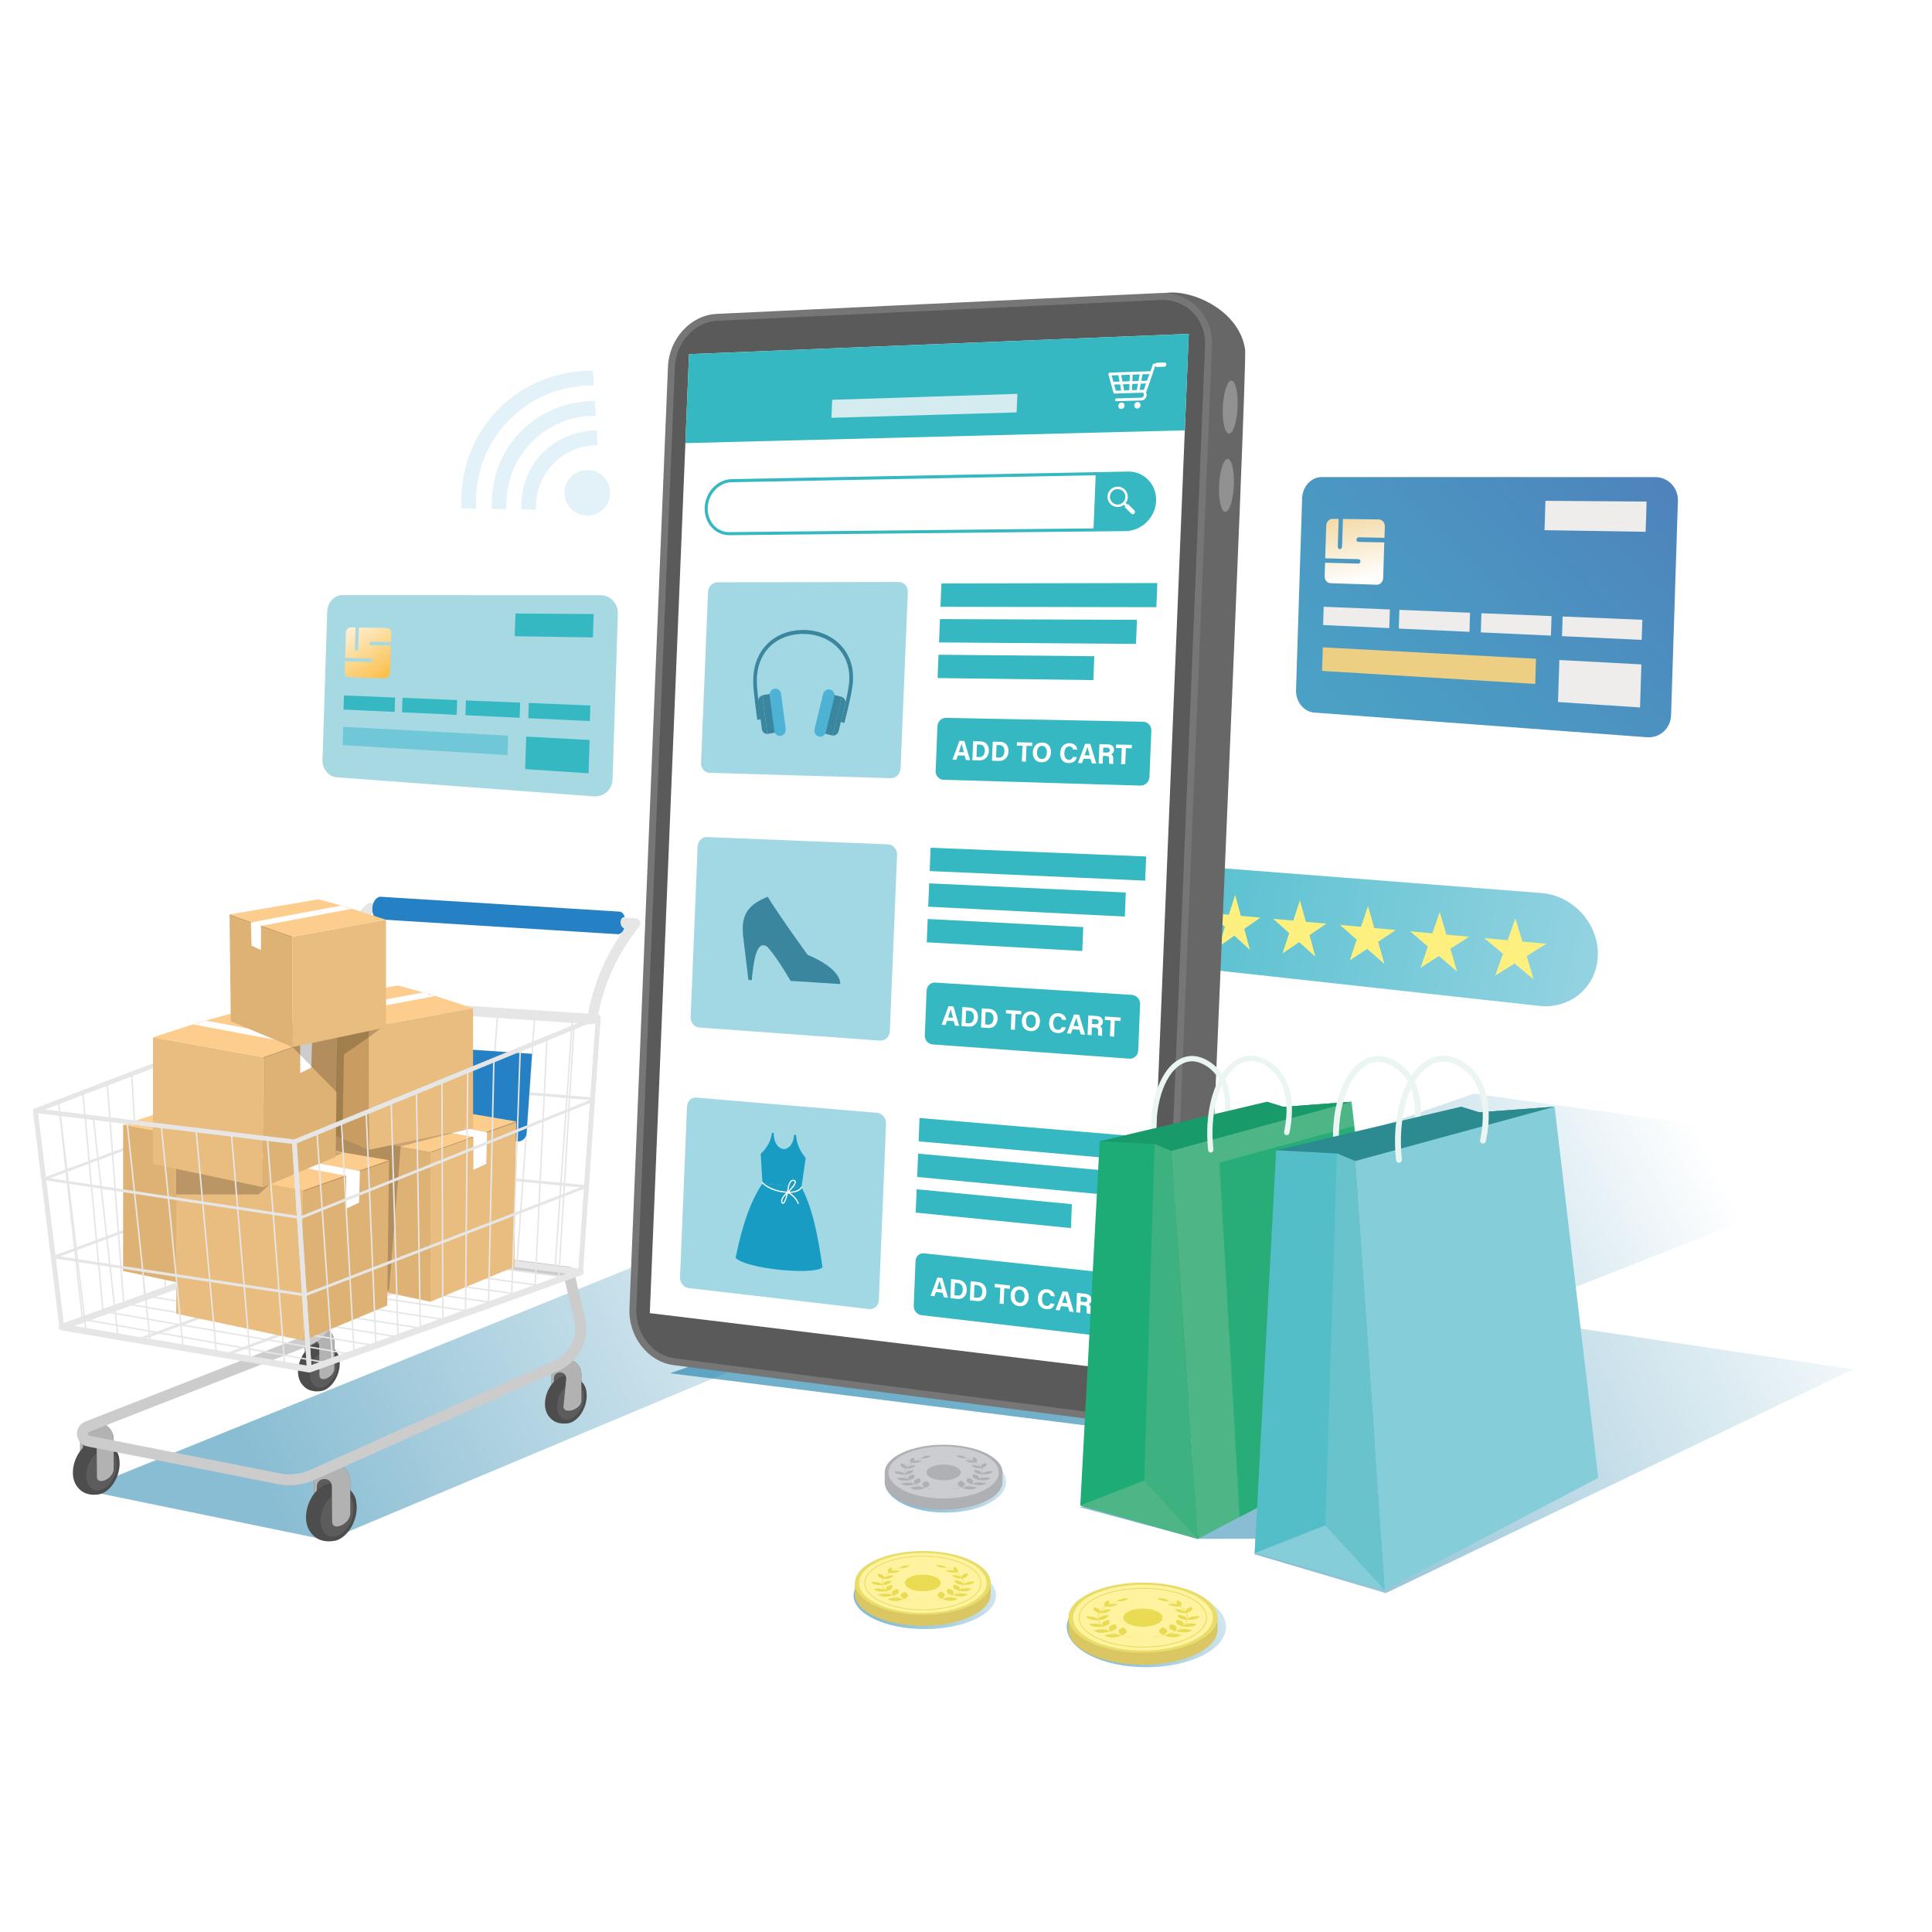 <?xml version="1.0" encoding="utf-8"?>
<!-- Generator: Adobe Illustrator 25.0.1, SVG Export Plug-In . SVG Version: 6.00 Build 0)  -->
<svg version="1.1" id="Layer_1" xmlns="http://www.w3.org/2000/svg" xmlns:xlink="http://www.w3.org/1999/xlink" x="0px" y="0px"
	 viewBox="0 0 500 500" style="enable-background:new 0 0 500 500;" xml:space="preserve">
<style type="text/css">
	.st0{opacity:0.6;}
	.st1{fill:#FFFFFF;}
	.st2{fill:#E2F2F8;}
	.st3{filter:url(#Adobe_OpacityMaskFilter);}
	.st4{filter:url(#Adobe_OpacityMaskFilter_1_);}
	.st5{mask:url(#SVGID_1_);fill:url(#SVGID_2_);}
	.st6{opacity:0.5;fill:url(#SVGID_3_);}
	.st7{fill:url(#SVGID_4_);}
	.st8{fill:#FEF07E;}
	.st9{filter:url(#Adobe_OpacityMaskFilter_2_);}
	.st10{filter:url(#Adobe_OpacityMaskFilter_3_);}
	.st11{mask:url(#SVGID_5_);fill:url(#SVGID_6_);}
	.st12{opacity:0.6;fill:url(#SVGID_7_);}
	.st13{fill:#676767;}
	.st14{fill:#767676;}
	.st15{fill:#5B5A5A;}
	.st16{fill:#35B8C2;}
	.st17{fill:#D4EBEF;}
	.st18{fill:#A2D7E4;}
	.st19{fill:#3B869F;}
	.st20{fill:#4EB2D4;}
	.st21{fill:#189CC4;}
	.st22{fill:#E7E6E6;}
	.st23{fill:#2581C4;}
	.st24{fill:#5C5C5C;}
	.st25{fill:#B3B2B2;}
	.st26{fill:#4E4D4D;}
	.st27{fill:#5D5D5D;}
	.st28{fill:#CDCCCC;}
	.st29{fill:#DEB275;}
	.st30{fill:#FCCD8D;}
	.st31{fill:#B38358;}
	.st32{fill:#E9BC7F;}
	.st33{opacity:0.2;fill:#020203;}
	.st34{fill:#C99D62;}
	.st35{fill:#919191;}
	.st36{filter:url(#Adobe_OpacityMaskFilter_4_);}
	.st37{filter:url(#Adobe_OpacityMaskFilter_5_);}
	.st38{mask:url(#SVGID_8_);fill:url(#SVGID_9_);}
	.st39{opacity:0.5;fill:url(#SVGID_10_);}
	.st40{filter:url(#Adobe_OpacityMaskFilter_6_);}
	.st41{filter:url(#Adobe_OpacityMaskFilter_7_);}
	.st42{mask:url(#SVGID_11_);fill:url(#SVGID_12_);}
	.st43{opacity:0.5;fill:url(#SVGID_13_);}
	.st44{filter:url(#Adobe_OpacityMaskFilter_8_);}
	.st45{filter:url(#Adobe_OpacityMaskFilter_9_);}
	.st46{mask:url(#SVGID_14_);fill:url(#SVGID_15_);}
	.st47{opacity:0.5;fill:url(#SVGID_16_);}
	.st48{fill:url(#SVGID_17_);}
	.st49{fill:url(#SVGID_18_);}
	.st50{fill:#EEEDEC;}
	.st51{fill:#EDCF84;}
	.st52{fill:#A7D9E3;}
	.st53{fill:url(#SVGID_19_);}
	.st54{fill:#6FC7D8;}
	.st55{fill:#DAC662;}
	.st56{fill:#E9DD6A;}
	.st57{fill:#FFF3A0;}
	.st58{fill:#E9DB52;}
	.st59{fill:#AEB0B4;}
	.st60{fill:#CBCDD1;}
	.st61{filter:url(#Adobe_OpacityMaskFilter_10_);}
	.st62{filter:url(#Adobe_OpacityMaskFilter_11_);}
	.st63{mask:url(#SVGID_20_);fill:url(#SVGID_21_);}
	.st64{opacity:0.5;fill:url(#SVGID_22_);}
	.st65{fill:#EBF5F2;}
	.st66{fill:#199A6A;}
	.st67{fill:#1EAC76;}
	.st68{fill:#4EB587;}
	.st69{fill:#3DB17F;}
	.st70{fill:#28AD79;}
	.st71{fill:#2C8B90;}
	.st72{fill:#54BEC8;}
	.st73{fill:#84CDD9;}
	.st74{fill:#68C3CD;}
</style>
<g class="st0">
	<g>
		<g>
			
				<rect x="412.59" y="103.75" transform="matrix(0.424 -0.906 0.906 0.424 99.716 461.849)" class="st1" width="0.59" height="97.59"/>
		</g>
		<g>
			
				<rect x="292.05" y="150.21" transform="matrix(0.888 -0.459 0.459 0.888 -31.963 169.64)" class="st1" width="81.18" height="0.59"/>
		</g>
		<g>
			
				<rect x="376.94" y="130.93" transform="matrix(0.977 -0.216 0.216 0.977 -27.896 85.343)" class="st1" width="0.59" height="79.22"/>
		</g>
		<g>
			
				<rect x="325.95" y="269.47" transform="matrix(0.586 -0.811 0.811 0.586 -125.687 397.828)" class="st1" width="0.59" height="104.75"/>
		</g>
		<g>
			
				<rect x="440.23" y="176.17" transform="matrix(0.466 -0.885 0.885 0.466 24.575 516.85)" class="st1" width="0.59" height="123.78"/>
		</g>
		<g>
			<polygon class="st1" points="408.43,289.54 408.54,289.27 457.53,173.09 456.87,172.81 456.76,173.09 407.77,289.27 			"/>
		</g>
		<g>
			
				<rect x="213.27" y="70.77" transform="matrix(0.168 -0.986 0.986 0.168 24.875 339.472)" class="st1" width="0.59" height="168.45"/>
		</g>
		<g>
			
				<rect x="274.12" y="116.62" transform="matrix(0.698 -0.716 0.716 0.698 -22.753 241.211)" class="st1" width="0.59" height="61.89"/>
		</g>
		<g>
			
				<rect x="157.19" y="309.32" transform="matrix(0.476 -0.879 0.879 0.476 -166.803 339.175)" class="st1" width="88.29" height="0.59"/>
		</g>
		<g>
			
				<rect x="172.92" y="319.51" transform="matrix(0.875 -0.484 0.484 0.875 -125.84 152.365)" class="st1" width="118.27" height="0.59"/>
		</g>
		<g>
			
				<rect x="133.52" y="278.65" transform="matrix(0.983 -0.182 0.182 0.983 -47.747 37.072)" class="st1" width="89.6" height="0.59"/>
		</g>
		<g>
			<polygon class="st1" points="5.83,266.53 86.27,203.23 85.9,202.77 5.46,266.07 			"/>
		</g>
		<g>
			
				<rect x="62.99" y="144.87" transform="matrix(0.73 -0.684 0.684 0.73 -104.751 91.45)" class="st1" width="0.59" height="66.68"/>
		</g>
		<g>
			
				<rect x="70.29" y="171.4" transform="matrix(0.585 -0.811 0.811 0.585 -94.305 159.214)" class="st1" width="76.04" height="0.59"/>
		</g>
		<g>
			
				<rect x="132.11" y="140.82" transform="matrix(1 -0.025 0.025 1 -5.393 3.432)" class="st1" width="0.59" height="146.3"/>
		</g>
		<g>
			
				<rect x="142.63" y="150.82" transform="matrix(0.094 -0.996 0.996 0.094 -77.522 330.631)" class="st1" width="0.59" height="114.18"/>
		</g>
		<g>
			
				<rect x="156.99" y="279.41" transform="matrix(0.8 -0.6 0.6 0.8 -159.292 158.104)" class="st1" width="0.59" height="76.7"/>
		</g>
		<g>
			
				<rect x="214.4" y="246.99" transform="matrix(0.794 -0.608 0.608 0.794 -98.2 204.849)" class="st1" width="77.37" height="0.59"/>
		</g>
		<g>
			
				<rect x="210.77" y="211.15" transform="matrix(0.931 -0.366 0.366 0.931 -73.933 94.024)" class="st1" width="0.59" height="61.8"/>
		</g>
		<g>
			
				<rect x="283.27" y="216.19" transform="matrix(0.99 -0.141 0.141 0.99 -27.213 49.438)" class="st1" width="103.01" height="0.59"/>
		</g>
		<g>
			<rect x="283.49" y="223.76" class="st1" width="0.59" height="67.41"/>
		</g>
		<g>
			
				<rect x="130.09" y="133.11" transform="matrix(0.993 -0.121 0.121 0.993 -14.764 24.191)" class="st1" width="122.61" height="0.59"/>
		</g>
		<g>
			
				<rect x="406.82" y="277.72" transform="matrix(0.969 -0.247 0.247 0.969 -54.718 120.337)" class="st1" width="89.86" height="0.59"/>
		</g>
		<g>
			
				<rect x="351.11" y="320.52" transform="matrix(0.529 -0.849 0.849 0.529 -89.316 480.689)" class="st1" width="74.69" height="0.59"/>
		</g>
		<g>
			
				<rect x="241.48" y="176.18" transform="matrix(0.124 -0.992 0.992 0.124 -4.963 431.428)" class="st1" width="0.59" height="84.68"/>
		</g>
		<g>
			
				<rect x="262.15" y="196.16" transform="matrix(0.228 -0.974 0.974 0.228 32.693 434.156)" class="st1" width="56.09" height="0.59"/>
		</g>
		<g>
			<polygon class="st1" points="283.87,291.62 284.05,291.48 386.26,209.35 385.75,208.71 283.71,290.71 222.21,270.32 
				221.96,271.1 222.24,271.19 			"/>
		</g>
		<g>
			<polygon class="st1" points="134.49,287.54 134.62,286.74 134.33,286.69 5.42,265.85 5.29,266.65 5.58,266.7 			"/>
		</g>
		<g>
			<polygon class="st1" points="199.66,213.78 199.93,213.66 297.03,169.4 296.69,168.66 199.32,213.04 			"/>
		</g>
		<g>
			<polygon class="st1" points="134.19,287.79 134.57,287.36 200.26,213.34 199.65,212.8 134.34,286.4 86.29,202.08 85.59,202.48 
							"/>
		</g>
		<g>
			
				<rect x="164.74" y="126.67" transform="matrix(0.723 -0.691 0.691 0.723 -76.574 163.063)" class="st1" width="0.81" height="100.79"/>
		</g>
		<g>
			<polygon class="st1" points="283.5,291.58 283.8,291.57 408.52,289.53 408.5,288.72 408.21,288.72 283.49,290.77 			"/>
		</g>
		<g>
			<polygon class="st1" points="407.9,289.53 408.69,289.31 408.61,289.02 386.08,208.82 385.3,209.04 385.38,209.32 			"/>
		</g>
		<g>
			<polygon class="st1" points="385.78,209.67 385.96,209.58 457.53,173.46 457.17,172.73 385.76,208.77 296.49,168.66 
				296.15,169.4 			"/>
		</g>
	</g>
	<g>
		<g>
			
				<ellipse transform="matrix(0.987 -0.16 0.16 0.987 -21.846 75.454)" class="st1" cx="457.09" cy="173.23" rx="4.07" ry="4.07"/>
		</g>
		<g>
			
				<ellipse transform="matrix(0.987 -0.16 0.16 0.987 -41.042 69.122)" class="st1" cx="408.21" cy="289.13" rx="4.07" ry="4.07"/>
		</g>
		<g>
			<circle class="st1" cx="385.77" cy="209.22" r="4.07"/>
		</g>
		<g>
			
				<ellipse transform="matrix(0.987 -0.16 0.16 0.987 -16.361 60.761)" class="st1" cx="368.69" cy="131.86" rx="4.07" ry="4.07"/>
		</g>
		<g>
			<circle class="st1" cx="130.54" cy="140.84" r="4.07"/>
		</g>
		<g>
			<circle class="st1" cx="252.25" cy="125.98" r="4.07"/>
		</g>
		<g>
			
				<ellipse transform="matrix(0.987 -0.159 0.159 0.987 -42.133 4.261)" class="st1" cx="5.65" cy="266.3" rx="4.07" ry="4.07"/>
		</g>
		<g>
			<circle class="st1" cx="296.59" cy="169.15" r="4.07"/>
		</g>
		<g>
			<circle class="st1" cx="283.79" cy="291.17" r="4.07"/>
		</g>
		<g>
			<circle class="st1" cx="495.29" cy="266.91" r="4.07"/>
		</g>
		<g>
			<circle class="st1" cx="134.27" cy="287.09" r="4.07"/>
		</g>
		<g>
			<circle class="st1" cx="86.09" cy="202.54" r="4.07"/>
		</g>
		<g>
			<circle class="st1" cx="40.49" cy="153.88" r="4.07"/>
		</g>
		<g>
			<circle class="st1" cx="199.76" cy="213.29" r="4.07"/>
		</g>
		<g>
			<circle class="st1" cx="222.37" cy="270.8" r="4.07"/>
		</g>
		<g>
			<circle class="st1" cx="180.31" cy="348.44" r="4.07"/>
		</g>
		<g>
			<circle class="st1" cx="368.69" cy="352.51" r="4.07"/>
		</g>
		<g>
			<circle class="st1" cx="283.79" cy="223.76" r="4.07"/>
		</g>
	</g>
</g>
<g>
	<g>
		<circle class="st2" cx="151.99" cy="127.54" r="5.9"/>
		<g>
			<path class="st2" d="M153.68,99.71l-0.24-3.79c-19.9-0.04-35.01,15.81-34.03,35.67l3.79,0.06
				C122.36,113.87,135.88,99.7,153.68,99.71z"/>
			<path class="st2" d="M154.19,107.57l-0.24-3.79c-15.55,0.03-27.36,12.4-26.66,27.93l3.79,0.06
				C130.52,118.33,140.73,107.63,154.19,107.57z"/>
			<path class="st2" d="M154.68,115.18l-0.24-3.79c-11.35,0.09-19.96,9.11-19.52,20.44l3.79,0.06
				C138.41,122.65,145.42,115.3,154.68,115.18z"/>
		</g>
	</g>
	<defs>
		<filter id="Adobe_OpacityMaskFilter" filterUnits="userSpaceOnUse" x="21.31" y="308.96" width="254.91" height="89.66">
			<feFlood  style="flood-color:white;flood-opacity:1" result="back"/>
			<feBlend  in="SourceGraphic" in2="back" mode="normal"/>
		</filter>
	</defs>
	<mask maskUnits="userSpaceOnUse" x="21.31" y="308.96" width="254.91" height="89.66" id="SVGID_1_">
		<g class="st3">
			<defs>
				<filter id="Adobe_OpacityMaskFilter_1_" filterUnits="userSpaceOnUse" x="21.31" y="308.96" width="254.91" height="89.66">
					<feFlood  style="flood-color:white;flood-opacity:1" result="back"/>
					<feBlend  in="SourceGraphic" in2="back" mode="normal"/>
				</filter>
			</defs>
			<mask maskUnits="userSpaceOnUse" x="21.31" y="308.96" width="254.91" height="89.66" id="SVGID_1_">
				<g class="st4">
				</g>
			</mask>
			<linearGradient id="SVGID_2_" gradientUnits="userSpaceOnUse" x1="68.658" y1="390.358" x2="248.316" y2="304.145">
				<stop  offset="4.277940e-03" style="stop-color:#FFFFFF"/>
				<stop  offset="1" style="stop-color:#000000"/>
			</linearGradient>
			<polygon class="st5" points="21.31,385.57 84.79,398.61 276.22,318.26 210.62,308.96 			"/>
		</g>
	</mask>
	<linearGradient id="SVGID_3_" gradientUnits="userSpaceOnUse" x1="68.658" y1="390.358" x2="248.316" y2="304.145">
		<stop  offset="4.277940e-03" style="stop-color:#137BA7"/>
		<stop  offset="1" style="stop-color:#FFFFFF"/>
	</linearGradient>
	<polygon class="st6" points="21.31,385.57 84.79,398.61 276.22,318.26 210.62,308.96 	"/>
	<g>
		
			<linearGradient id="SVGID_4_" gradientUnits="userSpaceOnUse" x1="294.556" y1="226.336" x2="413.576" y2="245.895" gradientTransform="matrix(1.019 -6.600000e-03 -0.016 0.982 -6.726 10.893)">
			<stop  offset="0" style="stop-color:#4FBECC"/>
			<stop  offset="1" style="stop-color:#93D2E1"/>
		</linearGradient>
		<path class="st7" d="M398.33,260.32l-96.36-10.6c-6.42-0.71-11.45-7.03-11.32-14.14v0c0.13-7.1,5.37-12.46,11.8-11.97l96.42,7.5
			c8.18,0.64,14.8,7.8,14.65,16v0C413.37,255.32,406.51,261.22,398.33,260.32z"/>
		<polygon class="st8" points="319.66,231.6 321.12,237.02 326.18,237.48 322.02,240.38 323.48,245.84 319.47,242.15 315.39,244.99 
			317.01,239.9 313.08,236.28 318.02,236.74 		"/>
		<polygon class="st8" points="336.42,233 337.95,238.56 343.27,239.04 338.9,242.01 340.44,247.61 336.22,243.82 331.93,246.72 
			333.64,241.5 329.5,237.78 334.7,238.26 		"/>
		<polygon class="st8" points="354.04,234.47 355.65,240.17 361.26,240.69 356.66,243.72 358.28,249.47 353.84,245.57 
			349.32,248.53 351.12,243.18 346.76,239.36 352.23,239.86 		"/>
		<polygon class="st8" points="372.6,236.02 374.31,241.88 380.22,242.42 375.37,245.52 377.08,251.43 372.4,247.41 367.64,250.44 
			369.53,244.96 364.94,241.02 370.7,241.55 		"/>
		<polygon class="st8" points="392.19,237.65 393.99,243.68 400.23,244.25 395.11,247.42 396.92,253.5 391.97,249.36 386.96,252.46 
			388.95,246.83 384.1,242.77 390.18,243.33 		"/>
	</g>
	<defs>
		<filter id="Adobe_OpacityMaskFilter_2_" filterUnits="userSpaceOnUse" x="173.39" y="283.06" width="321.9" height="88.33">
			<feFlood  style="flood-color:white;flood-opacity:1" result="back"/>
			<feBlend  in="SourceGraphic" in2="back" mode="normal"/>
		</filter>
	</defs>
	<mask maskUnits="userSpaceOnUse" x="173.39" y="283.06" width="321.9" height="88.33" id="SVGID_5_">
		<g class="st9">
			<defs>
				<filter id="Adobe_OpacityMaskFilter_3_" filterUnits="userSpaceOnUse" x="173.39" y="283.06" width="321.9" height="88.33">
					<feFlood  style="flood-color:white;flood-opacity:1" result="back"/>
					<feBlend  in="SourceGraphic" in2="back" mode="normal"/>
				</filter>
			</defs>
			<mask maskUnits="userSpaceOnUse" x="173.39" y="283.06" width="321.9" height="88.33" id="SVGID_5_">
				<g class="st10">
				</g>
			</mask>
			<linearGradient id="SVGID_6_" gradientUnits="userSpaceOnUse" x1="267.704" y1="360.827" x2="431.799" y2="277.591">
				<stop  offset="4.277940e-03" style="stop-color:#FFFFFF"/>
				<stop  offset="1" style="stop-color:#000000"/>
			</linearGradient>
			<path class="st11" d="M173.39,355.4l207.98-72.34l113.92,15.59L320.61,367.3c-6.8,3.42-14.47,4.74-22.02,3.8L173.39,355.4z"/>
		</g>
	</mask>
	<linearGradient id="SVGID_7_" gradientUnits="userSpaceOnUse" x1="267.704" y1="360.827" x2="431.799" y2="277.591">
		<stop  offset="4.277940e-03" style="stop-color:#137BA7"/>
		<stop  offset="1" style="stop-color:#FFFFFF"/>
	</linearGradient>
	<path class="st12" d="M173.39,355.4l207.98-72.34l113.92,15.59L320.61,367.3c-6.8,3.42-14.47,4.74-22.02,3.8L173.39,355.4z"/>
	<g>
		<path class="st13" d="M322.23,90.5c-1.91-14.09-25.13-19.41-25.11-10.28l-100.34,4.72c-6.53,0.31-12.01,6.29-12.3,13.36
			l-9.76,238.75c-0.29,7.07,4.69,13.48,11.17,14.32l99.78,12.93c0.6,1.35,1.77,2.65,3.67,3.85c12.27,1.76,18.5-3.07,21-9.11
			c0.8-1.61,1.28-3.44,1.36-5.42C311.42,350.26,322.88,93.8,322.23,90.5z"/>
		<g>
			<g>
				<path class="st14" d="M288.19,368.04l-113.89-14.75c-6.61-0.86-11.7-7.4-11.4-14.62l9.97-243.79
					c0.3-7.22,5.89-13.33,12.56-13.64l114.71-5.4c7.76-0.36,13.83,5.73,13.51,13.61l-10.88,266.13
					C302.45,363.47,295.89,369.04,288.19,368.04z"/>
				<path class="st15" d="M289.97,366.38c-0.51,0-1.03-0.03-1.55-0.1l-113.89-14.75c-5.69-0.74-10.11-6.47-9.85-12.78l9.97-243.79
					c0.26-6.31,5.13-11.66,10.86-11.93l114.71-5.4c0.19-0.01,0.39-0.01,0.58-0.01c3.09,0,5.93,1.19,7.99,3.34
					c2.12,2.2,3.21,5.2,3.08,8.43l-10.88,266.13C300.74,361.71,296,366.38,289.97,366.38z"/>
				<polygon class="st1" points="296.64,355.41 168.17,339.84 178.32,91.65 307.65,86.41 				"/>
			</g>
			<polygon class="st16" points="306.63,111.37 177.38,114.68 178.32,91.65 307.65,86.41 			"/>
			<g>
				<g>
					<g>
						<path class="st1" d="M296.3,101.6l-7.81,0.25c-0.15,0-0.29-0.09-0.33-0.24l-1.29-4.68c-0.03-0.11-0.01-0.23,0.06-0.33
							c0.07-0.1,0.18-0.15,0.29-0.16l10.8-0.38c0.11,0,0.22,0.05,0.28,0.14c0.06,0.09,0.08,0.21,0.04,0.32l-1.7,4.8
							C296.6,101.49,296.46,101.6,296.3,101.6z M288.78,101.11l7.29-0.23l1.44-4.07l-9.82,0.34L288.78,101.11z"/>
						<path class="st1" d="M295.57,103.63l-6.66,0.2c-0.2,0.01-0.35-0.15-0.34-0.35c0.01-0.2,0.17-0.37,0.37-0.37l6.4-0.2
							c0.44-0.02,0.65-0.34,0.69-0.65c0.04-0.28-0.05-0.57-0.24-0.64l2.55-7.26c0.05-0.15,0.2-0.26,0.35-0.27l2.35-0.08
							c0.2-0.01,0.35,0.15,0.35,0.35c-0.01,0.2-0.18,0.37-0.38,0.38l-2.08,0.07l-2.35,6.74
							C297.1,102.45,296.31,103.61,295.57,103.63z"/>
						<path class="st1" d="M291.04,104.99c-0.02,0.46-0.4,0.85-0.85,0.86c-0.45,0.01-0.8-0.35-0.79-0.81
							c0.02-0.46,0.4-0.85,0.85-0.86C290.71,104.16,291.06,104.53,291.04,104.99z"/>
						<path class="st1" d="M295.19,104.86c-0.02,0.46-0.4,0.85-0.86,0.86c-0.46,0.01-0.81-0.35-0.79-0.81
							c0.02-0.46,0.4-0.85,0.86-0.86C294.85,104.04,295.2,104.4,295.19,104.86z"/>
						<path class="st1" d="M292.58,101.72c-0.2,0.01-0.35-0.15-0.34-0.35l0.19-4.74c0.01-0.2,0.17-0.37,0.37-0.38
							c0.2-0.01,0.35,0.15,0.34,0.35l-0.19,4.74C292.94,101.55,292.78,101.71,292.58,101.72z"/>
						<path class="st1" d="M290.59,101.78c-0.16,0.01-0.31-0.1-0.34-0.27l-0.86-4.7c-0.04-0.19,0.09-0.39,0.29-0.44
							c0.19-0.05,0.38,0.06,0.42,0.26l0.86,4.7c0.04,0.19-0.09,0.39-0.29,0.44C290.64,101.78,290.62,101.78,290.59,101.78z"/>
						<path class="st1" d="M294.49,101.66c-0.02,0-0.03,0-0.05,0c-0.19-0.02-0.32-0.2-0.29-0.4l0.87-4.77
							c0.04-0.2,0.22-0.34,0.42-0.32c0.19,0.02,0.32,0.2,0.29,0.4l-0.87,4.77C294.83,101.52,294.67,101.65,294.49,101.66z"/>
						<path class="st1" d="M297.15,99.23l-9.3,0.31c-0.2,0.01-0.35-0.15-0.34-0.35s0.17-0.37,0.37-0.37l9.3-0.31
							c0.2-0.01,0.35,0.15,0.34,0.35C297.51,99.06,297.35,99.22,297.15,99.23z"/>
					</g>
					<path class="st1" d="M301.32,94.9l-2.12,0.08l0.04-1.1l2.12-0.08c0.27-0.01,0.48,0.21,0.47,0.48l0,0.1
						C301.82,94.66,301.59,94.89,301.32,94.9z"/>
				</g>
			</g>
			<polygon class="st17" points="263.1,106.73 215.17,108.13 215.36,103.47 263.3,101.93 			"/>
			<g>
				<path class="st16" d="M188.72,138.51c-1.67,0-3.23-0.67-4.41-1.88c-1.31-1.35-2.02-3.28-1.94-5.3c0.16-3.97,3.29-7.26,6.96-7.33
					l102.55-1.96c2.01-0.04,3.88,0.72,5.26,2.13c1.41,1.44,2.14,3.39,2.06,5.49c-0.17,4.25-3.72,7.75-7.9,7.79l0-0.39l0,0.39
					l-102.52,1.06C188.76,138.51,188.74,138.51,188.72,138.51z M292.03,122.84c-0.04,0-0.09,0-0.13,0l-102.55,1.96
					c-3.27,0.06-6.04,3.01-6.19,6.57c-0.07,1.8,0.55,3.52,1.71,4.71c1.04,1.07,2.43,1.66,3.9,1.64l102.52-1.06
					c3.77-0.04,6.97-3.2,7.12-7.04c0.08-1.87-0.57-3.62-1.83-4.9C295.38,123.5,293.77,122.84,292.03,122.84z"/>
				<path class="st16" d="M291.29,137.06l-8.3,0.09l0.59-14.55l8.3-0.16c3.98-0.08,7.08,3.15,6.92,7.2v0
					C298.64,133.7,295.27,137.02,291.29,137.06z"/>
			</g>
			<g>
				<g>
					<g>
						<path class="st18" d="M230.5,201.39L183.64,200c-1.28-0.04-2.27-1.2-2.21-2.59l1.81-44.18c0.06-1.39,1.14-2.52,2.42-2.52
							l46.92-0.1c1.36,0,2.42,1.16,2.36,2.6l-1.87,45.65C233.01,200.3,231.86,201.43,230.5,201.39z"/>
						<polygon class="st16" points="243.64,151 243.39,157.04 299.27,157.14 299.52,150.89 						"/>
						<polygon class="st16" points="243.26,160.22 243.02,166.26 293.99,166.64 294.25,160.41 						"/>
						<polygon class="st16" points="242.89,169.44 242.64,175.48 282.96,176.01 283.21,169.83 						"/>
					</g>
					<g>
						<path class="st16" d="M295.12,203.31l-50.95-1.51c-1.17-0.03-2.08-1.06-2.03-2.28l0.47-11.56c0.05-1.22,1.04-2.2,2.21-2.18
							l50.98,1c1.25,0.02,2.22,1.07,2.17,2.34l-0.49,11.96C297.42,202.35,296.36,203.35,295.12,203.31z"/>
						<g>
							<path class="st1" d="M247.91,195.51l-0.41,1.12l-1-0.03l1.8-4.87l1.28,0.03l1.48,4.96l-1.08-0.03l-0.34-1.15L247.91,195.51z
								 M249.45,194.68c-0.29-1.05-0.48-1.72-0.58-2.17l-0.01,0c-0.14,0.48-0.4,1.25-0.7,2.13L249.45,194.68z"/>
							<path class="st1" d="M251.85,191.82l1.88,0.04c1.38,0.03,2.25,1,2.19,2.46c-0.06,1.44-0.99,2.51-2.44,2.47l-1.83-0.05
								L251.85,191.82z M252.71,195.91l0.77,0.02c0.91,0.02,1.34-0.68,1.38-1.64c0.03-0.81-0.32-1.56-1.24-1.58l-0.78-0.02
								L252.71,195.91z"/>
							<path class="st1" d="M256.92,191.94l1.89,0.04c1.38,0.03,2.26,1,2.2,2.47c-0.06,1.45-0.99,2.52-2.45,2.48l-1.84-0.05
								L256.92,191.94z M257.78,196.05l0.77,0.02c0.91,0.02,1.35-0.68,1.39-1.64c0.03-0.81-0.32-1.56-1.25-1.58l-0.78-0.02
								L257.78,196.05z"/>
							<path class="st1" d="M264.62,193l-1.46-0.03l0.04-0.88l3.96,0.09l-0.04,0.88l-1.46-0.03l-0.17,4.09l-1.04-0.03L264.62,193z"
								/>
							<path class="st1" d="M271.99,194.77c-0.06,1.39-0.91,2.56-2.49,2.52c-1.52-0.04-2.26-1.19-2.21-2.62
								c0.06-1.44,0.98-2.54,2.48-2.5C271.2,192.2,272.06,193.24,271.99,194.77z M268.38,194.67c-0.04,0.98,0.34,1.72,1.2,1.75
								c0.93,0.02,1.3-0.77,1.33-1.66c0.04-0.95-0.31-1.7-1.21-1.72C268.83,193.02,268.42,193.7,268.38,194.67z"/>
							<path class="st1" d="M278.71,195.91c-0.23,0.93-0.94,1.6-2.17,1.57c-1.55-0.04-2.23-1.18-2.17-2.61
								c0.06-1.37,0.86-2.58,2.43-2.54c1.3,0.03,1.9,0.82,1.99,1.67l-1.06-0.03c-0.09-0.39-0.34-0.79-1-0.8
								c-0.87-0.02-1.23,0.78-1.27,1.69c-0.03,0.84,0.22,1.74,1.16,1.77c0.69,0.02,0.92-0.45,1.03-0.74L278.71,195.91z"/>
							<path class="st1" d="M280.43,196.35l-0.42,1.15l-1.04-0.03l1.87-4.97l1.33,0.03l1.54,5.07l-1.12-0.03l-0.36-1.17
								L280.43,196.35z M282.03,195.5c-0.31-1.07-0.5-1.75-0.6-2.21l-0.01,0c-0.14,0.49-0.42,1.27-0.73,2.18L282.03,195.5z"/>
							<path class="st1" d="M285.45,195.62l-0.08,2.02l-1.04-0.03l0.21-5.03l2.17,0.05c1.07,0.03,1.63,0.64,1.6,1.42
								c-0.03,0.67-0.4,1.03-0.77,1.17c0.24,0.1,0.6,0.37,0.56,1.27l-0.01,0.25c-0.01,0.34-0.03,0.72,0.03,0.96l-1.02-0.03
								c-0.08-0.22-0.08-0.6-0.05-1.14l0-0.07c0.02-0.55-0.1-0.81-0.9-0.83L285.45,195.62z M285.48,194.75l0.89,0.02
								c0.58,0.01,0.82-0.21,0.84-0.62c0.02-0.41-0.24-0.65-0.76-0.66l-0.92-0.02L285.48,194.75z"/>
							<path class="st1" d="M290.31,193.61l-1.51-0.04l0.04-0.89l4.09,0.1l-0.04,0.89l-1.51-0.04l-0.17,4.15l-1.07-0.03
								L290.31,193.61z"/>
						</g>
					</g>
				</g>
				<g>
					<path class="st19" d="M218.51,187.12l-0.91-0.31c0.02-0.07,1.91-7.33,2.16-10.1c0.29-3.34-0.57-6.3-2.48-8.56
						c-2.18-2.58-5.59-4.07-9.34-4.09c-3.65-0.02-6.86,1.27-9.06,3.65c-2.01,2.18-3.06,5.17-3.02,8.65c0.03,2.75,1.05,9.7,1.06,9.77
						l-0.92,0.18c-0.04-0.29-1.04-7.09-1.07-9.91c-0.04-3.76,1.1-7.01,3.3-9.39c2.38-2.58,5.84-3.99,9.75-3.97
						c4.01,0.02,7.66,1.63,10.02,4.41c2.09,2.47,3.03,5.69,2.72,9.32C220.46,179.67,218.6,186.83,218.51,187.12z"/>
					<g>
						<g>
							<path class="st19" d="M196.24,181.65l0.93,7.03c0.1,0.76,0.72,1.29,1.41,1.26l-1.31-9.99
								C196.59,180.16,196.14,180.89,196.24,181.65z"/>
							<path class="st19" d="M198.75,189.92l2.65-0.47l-1.33-10.03l-2.65,0.49c-0.05,0.01-0.1,0.02-0.15,0.04l1.31,9.99
								C198.64,189.94,198.7,189.93,198.75,189.92z"/>
						</g>
						<g>
							<path class="st20" d="M202.07,190.45L202.07,190.45c-0.81,0.14-1.56-0.44-1.68-1.31l-1.2-9.05
								c-0.12-0.87,0.45-1.69,1.26-1.84l0,0c0.81-0.15,1.56,0.43,1.68,1.3l1.21,9.07C203.44,189.48,202.88,190.31,202.07,190.45z"/>
						</g>
					</g>
					<g>
						<g>
							<path class="st19" d="M218.75,182.15l-1.71,7.04c-0.18,0.76-0.87,1.25-1.58,1.16l2.41-9.99
								C218.55,180.62,218.94,181.38,218.75,182.15z"/>
							<path class="st19" d="M215.3,190.32l-2.64-0.67l2.42-9.99l2.65,0.65c0.05,0.01,0.1,0.03,0.15,0.05l-2.41,9.99
								C215.41,190.35,215.36,190.34,215.3,190.32z"/>
						</g>
						<g>
							<path class="st20" d="M211.89,190.61L211.89,190.61c0.8,0.2,1.63-0.33,1.84-1.2l2.19-9.03c0.21-0.87-0.27-1.73-1.08-1.93l0,0
								c-0.81-0.2-1.63,0.34-1.84,1.21l-2.18,9.01C210.6,189.54,211.08,190.4,211.89,190.61z"/>
						</g>
					</g>
				</g>
			</g>
			<g>
				<g>
					<g>
						<path class="st18" d="M227.72,269.31l-46.77-3.39c-1.28-0.09-2.26-1.29-2.21-2.69l1.81-44.18c0.06-1.39,1.14-2.48,2.41-2.42
							l46.84,1.89c1.36,0.05,2.41,1.26,2.36,2.7l-1.87,45.65C230.23,268.33,229.08,269.41,227.72,269.31z"/>
						<polygon class="st16" points="240.84,219.39 240.6,225.43 296.37,227.91 296.63,221.66 						"/>
						<polygon class="st16" points="240.47,228.61 240.22,234.65 291.11,237.21 291.36,230.98 						"/>
						<polygon class="st16" points="240.09,237.83 239.84,243.87 280.09,246.12 280.35,239.93 						"/>
					</g>
					<g>
						<path class="st16" d="M292.23,273.98l-50.87-3.68c-1.17-0.08-2.07-1.15-2.02-2.37l0.47-11.56c0.05-1.22,1.04-2.16,2.2-2.08
							l50.89,3.18c1.24,0.08,2.21,1.17,2.16,2.43l-0.49,11.96C294.52,273.12,293.47,274.07,292.23,273.98z"/>
						<g>
							<path class="st1" d="M245.1,264.16l-0.41,1.11l-1-0.07l1.79-4.81l1.28,0.08l1.47,5.04l-1.07-0.07l-0.34-1.16L245.1,264.16z
								 M246.64,263.39c-0.29-1.07-0.48-1.74-0.57-2.19l-0.01,0c-0.14,0.48-0.4,1.23-0.7,2.11L246.64,263.39z"/>
							<path class="st1" d="M249.04,260.63l1.88,0.12c1.37,0.09,2.24,1.1,2.18,2.56c-0.06,1.44-0.98,2.47-2.43,2.37l-1.83-0.13
								L249.04,260.63z M249.89,264.77l0.77,0.05c0.91,0.06,1.34-0.62,1.38-1.58c0.03-0.81-0.31-1.57-1.24-1.63l-0.77-0.05
								L249.89,264.77z"/>
							<path class="st1" d="M254.09,260.97l1.89,0.12c1.38,0.09,2.26,1.1,2.2,2.57c-0.06,1.45-0.99,2.48-2.45,2.38l-1.84-0.13
								L254.09,260.97z M254.95,265.12l0.77,0.05c0.91,0.06,1.35-0.62,1.39-1.58c0.03-0.81-0.32-1.58-1.25-1.64l-0.78-0.05
								L254.95,265.12z"/>
							<path class="st1" d="M261.78,262.36l-1.46-0.1l0.04-0.88l3.95,0.26l-0.04,0.88l-1.46-0.1l-0.17,4.09l-1.04-0.07
								L261.78,262.36z"/>
							<path class="st1" d="M269.14,264.44c-0.06,1.39-0.91,2.53-2.48,2.42c-1.52-0.1-2.26-1.29-2.2-2.72
								c0.06-1.44,0.98-2.5,2.47-2.4C268.35,261.83,269.21,262.91,269.14,264.44z M265.54,264.19c-0.04,0.98,0.34,1.74,1.2,1.8
								c0.93,0.06,1.29-0.72,1.33-1.61c0.04-0.95-0.31-1.71-1.21-1.77C265.98,262.56,265.58,263.22,265.54,264.19z"/>
							<path class="st1" d="M275.85,265.87c-0.23,0.92-0.94,1.56-2.17,1.48c-1.54-0.11-2.22-1.28-2.17-2.7
								c0.06-1.37,0.86-2.55,2.43-2.44c1.3,0.09,1.9,0.91,1.98,1.76l-1.05-0.07c-0.09-0.4-0.34-0.8-1-0.85
								c-0.87-0.06-1.23,0.73-1.27,1.64c-0.03,0.84,0.22,1.75,1.16,1.82c0.69,0.05,0.92-0.41,1.03-0.7L275.85,265.87z"/>
							<path class="st1" d="M277.56,266.38l-0.42,1.13l-1.04-0.07l1.86-4.9l1.33,0.09l1.54,5.14l-1.12-0.08l-0.36-1.19
								L277.56,266.38z M279.16,265.6c-0.3-1.09-0.5-1.78-0.6-2.24l-0.01,0c-0.14,0.49-0.41,1.26-0.73,2.15L279.16,265.6z"/>
							<path class="st1" d="M282.58,265.87l-0.08,2.02l-1.04-0.07l0.21-5.03l2.16,0.14c1.07,0.07,1.63,0.71,1.6,1.49
								c-0.03,0.67-0.4,1.01-0.76,1.14c0.24,0.11,0.6,0.39,0.56,1.3l-0.01,0.25c-0.01,0.34-0.03,0.72,0.03,0.96l-1.02-0.07
								c-0.08-0.23-0.08-0.61-0.05-1.14l0-0.07c0.02-0.55-0.1-0.82-0.9-0.87L282.58,265.87z M282.61,265l0.89,0.06
								c0.58,0.04,0.82-0.17,0.83-0.59c0.02-0.41-0.24-0.66-0.76-0.7l-0.91-0.06L282.61,265z"/>
							<path class="st1" d="M287.43,264.06l-1.51-0.1l0.04-0.89l4.08,0.27l-0.04,0.89l-1.5-0.1l-0.17,4.15l-1.07-0.07L287.43,264.06
								z"/>
						</g>
					</g>
				</g>
				<g>
					<path class="st19" d="M217.46,254.67c-0.01-4.33-8.43-7.54-8.43-7.54s-7.33-10.07-10.34-15.04c-5.53,2.16-6.94,5.09-6.35,10.34
						c2.74-2.42,7.07,2.55,12.26,11.42L217.46,254.67z"/>
					<path class="st19" d="M192.34,242.43l1.35,11.18l0.87,0.06c0.45-4.98,1.22-10.61,4.05-8.63
						C198.79,240.57,192.43,240.22,192.34,242.43z"/>
				</g>
			</g>
			<g>
				<g>
					<g>
						<path class="st18" d="M224.88,338.78l-46.69-5.43c-1.27-0.15-2.26-1.4-2.2-2.79l1.81-44.18c0.06-1.39,1.14-2.43,2.41-2.32
							l46.75,3.94c1.36,0.11,2.41,1.37,2.35,2.81l-1.87,45.65C227.38,337.9,226.23,338.94,224.88,338.78z"/>
						<polygon class="st16" points="237.98,289.34 237.74,295.38 293.41,300.29 293.67,294.05 						"/>
						<polygon class="st16" points="237.61,298.56 237.36,304.6 288.15,309.38 288.41,303.15 						"/>
						<polygon class="st16" points="237.23,307.78 236.98,313.82 277.16,317.83 277.41,311.64 						"/>
					</g>
					<g>
						<path class="st16" d="M289.27,346.27l-50.78-5.9c-1.17-0.14-2.07-1.24-2.02-2.46l0.47-11.56c0.05-1.22,1.03-2.12,2.2-1.99
							l50.8,5.4c1.24,0.13,2.21,1.27,2.16,2.53l-0.49,11.96C291.56,345.5,290.51,346.41,289.27,346.27z"/>
						<g>
							<path class="st1" d="M242.23,334.38l-0.41,1.09l-1-0.11l1.79-4.74l1.27,0.14l1.47,5.11l-1.07-0.12l-0.34-1.18L242.23,334.38z
								 M243.76,333.68c-0.29-1.08-0.48-1.77-0.57-2.22l-0.01,0c-0.14,0.47-0.4,1.22-0.7,2.08L243.76,333.68z"/>
							<path class="st1" d="M246.16,331.01l1.87,0.21c1.37,0.15,2.24,1.2,2.18,2.66c-0.06,1.44-0.98,2.43-2.43,2.27l-1.83-0.21
								L246.16,331.01z M247.01,335.2l0.77,0.09c0.9,0.1,1.34-0.56,1.38-1.52c0.03-0.81-0.31-1.59-1.24-1.69l-0.77-0.09
								L247.01,335.2z"/>
							<path class="st1" d="M251.21,331.57l1.89,0.21c1.38,0.15,2.25,1.2,2.19,2.67c-0.06,1.45-0.99,2.44-2.44,2.27l-1.84-0.21
								L251.21,331.57z M252.06,335.76l0.77,0.09c0.91,0.1,1.35-0.56,1.39-1.53c0.03-0.81-0.32-1.59-1.25-1.7l-0.78-0.09
								L252.06,335.76z"/>
							<path class="st1" d="M258.88,333.29l-1.46-0.16l0.04-0.88l3.95,0.43l-0.04,0.88l-1.45-0.16l-0.17,4.09l-1.04-0.12
								L258.88,333.29z"/>
							<path class="st1" d="M266.23,335.71c-0.06,1.39-0.91,2.49-2.48,2.32c-1.51-0.17-2.26-1.39-2.2-2.82
								c0.06-1.44,0.98-2.46,2.47-2.3C265.44,333.06,266.29,334.18,266.23,335.71z M262.63,335.3c-0.04,0.98,0.34,1.76,1.19,1.85
								c0.93,0.1,1.29-0.66,1.33-1.55c0.04-0.95-0.31-1.73-1.2-1.83C263.08,333.68,262.67,334.33,262.63,335.3z"/>
							<path class="st1" d="M272.92,337.43c-0.23,0.92-0.94,1.52-2.16,1.38c-1.54-0.17-2.22-1.38-2.16-2.8
								c0.06-1.37,0.86-2.51,2.42-2.34c1.3,0.14,1.89,0.99,1.98,1.85l-1.05-0.12c-0.09-0.4-0.33-0.82-1-0.89
								c-0.87-0.1-1.23,0.67-1.27,1.59c-0.03,0.84,0.22,1.77,1.15,1.87c0.69,0.08,0.92-0.37,1.03-0.66L272.92,337.43z"/>
							<path class="st1" d="M274.63,338.02l-0.42,1.11l-1.04-0.12l1.86-4.83l1.33,0.15l1.53,5.22l-1.12-0.13l-0.36-1.2
								L274.63,338.02z M276.23,337.3c-0.3-1.1-0.5-1.8-0.6-2.27l-0.01,0c-0.14,0.48-0.41,1.24-0.73,2.12L276.23,337.3z"/>
							<path class="st1" d="M279.64,337.72l-0.08,2.02l-1.04-0.12l0.21-5.03l2.16,0.24c1.07,0.12,1.62,0.78,1.59,1.56
								c-0.03,0.67-0.4,1-0.76,1.11c0.24,0.12,0.6,0.42,0.56,1.33l-0.01,0.25c-0.01,0.34-0.03,0.72,0.03,0.97l-1.01-0.11
								c-0.08-0.23-0.08-0.61-0.05-1.14l0-0.07c0.02-0.55-0.1-0.83-0.89-0.91L279.64,337.72z M279.67,336.85l0.89,0.1
								c0.58,0.06,0.82-0.14,0.83-0.55c0.02-0.41-0.24-0.67-0.76-0.73l-0.91-0.1L279.67,336.85z"/>
							<path class="st1" d="M284.48,336.12l-1.5-0.17l0.04-0.89l4.07,0.45l-0.04,0.89l-1.5-0.17l-0.17,4.15l-1.07-0.12
								L284.48,336.12z"/>
						</g>
					</g>
				</g>
				<g>
					<g>
						<path class="st21" d="M206.32,295.65c-0.17-0.63-0.27-1.28-0.3-1.93l-0.49-0.04c-0.04,0.58-0.18,1.19-0.28,1.51
							c-0.4,1.31-1.39,2.24-2.53,2.2c-1.13-0.17-2.04-1.27-2.32-2.63c-0.07-0.34-0.16-0.96-0.15-1.54l-0.48-0.04
							c-0.09,0.64-0.23,1.27-0.45,1.86c-0.55,1.45-1.43,2.63-2.45,3.57l0.46,7.68l4.82,0.47l0.42,0.04l4.85,0.47l1.09-7.58
							C207.54,298.54,206.75,297.19,206.32,295.65z"/>
						<path class="st21" d="M212.85,328c-2.27,2.1-19.95,0.36-22.48-2.48c1.48-7.05,3.33-13.83,6.95-19.25l10.09,0.98
							C210.28,312.57,211.75,320,212.85,328z"/>
					</g>
					<path class="st1" d="M204.2,308.72c-0.32,0-0.67-0.02-1.05-0.05c-4.09-0.4-5.94-2.42-6.01-2.51c-0.06-0.06-0.05-0.16,0.01-0.22
						c0.06-0.06,0.16-0.05,0.22,0.01c0.02,0.02,1.85,2.02,5.81,2.4c3.53,0.35,4.08-1.13,4.08-1.15c0.03-0.08,0.12-0.13,0.2-0.1
						c0.08,0.03,0.13,0.11,0.1,0.2C207.54,307.37,207.06,308.72,204.2,308.72z"/>
					<path class="st1" d="M202.64,311.56c-0.1,0-0.23-0.05-0.35-0.23c-0.69-1.03,1.22-2.69,1.44-2.88l0.35-0.3l-0.1,0.45
						c-0.14,0.66-0.66,2.83-1.28,2.94C202.68,311.56,202.66,311.56,202.64,311.56z M203.56,309.04c-0.6,0.59-1.38,1.57-1.01,2.12
						c0.04,0.06,0.08,0.09,0.1,0.09C202.89,311.2,203.28,310.15,203.56,309.04z"/>
					<path class="st1" d="M203.65,308.96l0.02-0.39c0.01-0.1,0.16-2.42,1.05-3.08c0.23-0.17,0.48-0.22,0.76-0.15
						c0.33,0.08,0.44,0.27,0.48,0.41c0.22,0.87-1.8,2.74-2.03,2.95L203.65,308.96z M205.26,305.62c-0.12,0-0.24,0.04-0.35,0.12
						c-0.53,0.39-0.79,1.66-0.89,2.44c0.79-0.77,1.75-1.9,1.63-2.36c-0.01-0.06-0.06-0.14-0.24-0.18
						C205.36,305.62,205.31,305.62,205.26,305.62z"/>
					<path class="st1" d="M206.59,311.61c-0.06,0-0.12-0.04-0.15-0.1c-0.81-2.06-2.66-2.78-2.67-2.79c-0.08-0.03-0.12-0.12-0.09-0.2
						c0.03-0.08,0.12-0.12,0.2-0.09c0.08,0.03,1.99,0.78,2.85,2.97c0.03,0.08-0.01,0.17-0.09,0.2
						C206.63,311.61,206.61,311.61,206.59,311.61z"/>
				</g>
			</g>
		</g>
	</g>
	<g>
		<g>
			<g>
				<path class="st22" d="M153.28,265.06c-0.03,0-0.06,0-0.09,0l-68.31-4.52c-0.38-0.03-0.74-0.22-0.97-0.53
					c-0.23-0.31-0.31-0.7-0.23-1.08c2.91-12.7,6.61-20.86,11.29-24.95c0.26-0.23,0.6-0.34,0.94-0.32l68.59,3.99
					c0.49,0.03,0.93,0.33,1.13,0.78c0.2,0.45,0.13,0.98-0.18,1.36c-5.74,7.08-9.4,15.21-10.87,24.17
					C154.47,264.59,153.92,265.06,153.28,265.06z M86.61,258l65.58,4.34c1.51-8.12,4.76-15.58,9.67-22.22l-65.54-3.81
					C92.47,239.95,89.21,247.23,86.61,258z"/>
				<path class="st23" d="M161.7,237.32c-0.23-0.66-0.65-1.33-1.3-1.39l-62.03-3.86c-2.62,0.47-2.62,5.71-0.35,5.85l62.03,3.86
					c0.74-0.15,1.23-0.71,1.53-1.59C160.41,240.14,160.1,237.34,161.7,237.32z"/>
			</g>
			<g>
				<path class="st24" d="M85.95,396.41L85.95,396.41c-2.58,0-4.69-2.11-4.69-4.69v-8.38c0-2.58,2.11-4.69,4.69-4.69l0,0
					c2.58,0,4.69,2.11,4.69,4.69v8.38C90.64,394.3,88.53,396.41,85.95,396.41z"/>
				<polygon class="st25" points="81.25,383.34 81.25,394.38 82,393.85 82,382.44 				"/>
				<g>
					<path class="st26" d="M85.03,384.02c0,0,4.58-1.08,6.71,3.13c2.13,4.21-4.19,11.39-5.75,11.67c-1.56,0.28-4.52-0.06-5.9-2.81
						C78.7,393.26,81.5,385.52,85.03,384.02z"/>
					<g>
						
							<ellipse transform="matrix(0.349 -0.937 0.937 0.349 -311.363 333.48)" class="st26" cx="84.34" cy="390.84" rx="7.13" ry="4.74"/>
						
							<ellipse transform="matrix(0.349 -0.937 0.937 0.349 -310.475 336.949)" class="st26" cx="87.28" cy="391.94" rx="7.13" ry="4.74"/>
						
							<ellipse transform="matrix(0.349 -0.937 0.937 0.349 -310.475 336.949)" class="st24" cx="87.28" cy="391.94" rx="5.95" ry="3.96"/>
					</g>
				</g>
				<g>
					<path class="st24" d="M79.39,383.06h-0.02v-0.15C79.38,382.96,79.38,383.01,79.39,383.06z"/>
				</g>
				<path class="st25" d="M85.95,378.64L85.95,378.64c-2.58,0-4.69,2.08-4.69,4.62l0.74,1.45c0-2.59,3.89-2.59,3.89,0l0.07,9.1
					c0,2.57,4.47,0.76,4.69-2.02v-8.53C90.64,380.72,88.53,378.64,85.95,378.64z"/>
			</g>
			<g>
				<path class="st27" d="M25.09,384.55L25.09,384.55c-2.38,0-4.33-1.95-4.33-4.33v-7.72c0-2.38,1.95-4.33,4.33-4.33h0
					c2.38,0,4.33,1.95,4.33,4.33v7.72C29.42,382.61,27.47,384.55,25.09,384.55z"/>
				<polygon class="st25" points="20.76,372.5 20.76,382.68 21.45,382.2 21.45,371.68 				"/>
				<g>
					<path class="st26" d="M24.24,373.13c0,0,4.22-1,6.18,2.89s-3.86,10.49-5.3,10.75c-1.44,0.26-4.17-0.06-5.44-2.59
						C18.41,381.65,20.99,374.52,24.24,373.13z"/>
					<g>
						
							<ellipse transform="matrix(0.349 -0.937 0.937 0.349 -340.198 269.129)" class="st26" cx="23.6" cy="379.42" rx="6.57" ry="4.37"/>
						
							<ellipse transform="matrix(0.349 -0.937 0.937 0.349 -339.379 272.324)" class="st26" cx="26.31" cy="380.43" rx="6.57" ry="4.37"/>
						
							<ellipse transform="matrix(0.349 -0.937 0.937 0.349 -339.38 272.325)" class="st24" cx="26.31" cy="380.43" rx="5.48" ry="3.65"/>
					</g>
				</g>
				<g>
					<path class="st24" d="M19.05,372.25h-0.01v-0.14C19.03,372.15,19.04,372.2,19.05,372.25z"/>
				</g>
				<path class="st25" d="M25.09,368.18L25.09,368.18c-2.38,0-4.33,1.92-4.33,4.26l0.68,1.33c0-2.39,3.58-2.39,3.58,0l0.06,8.39
					c0,2.37,4.12,0.7,4.33-1.86v-7.86C29.42,370.09,27.47,368.18,25.09,368.18z"/>
			</g>
			<g>
				<path class="st27" d="M82.68,358.06L82.68,358.06c-2.12,0-3.86-1.74-3.86-3.86v-6.89c0-2.12,1.74-3.86,3.86-3.86l0,0
					c2.12,0,3.86,1.74,3.86,3.86v6.89C86.54,356.32,84.81,358.06,82.68,358.06z"/>
				<polygon class="st25" points="78.82,347.3 78.82,356.38 79.44,355.95 79.44,346.56 				"/>
				<g>
					<path class="st26" d="M81.93,347.86c0,0,3.77-0.89,5.52,2.57c1.75,3.46-3.45,9.36-4.73,9.59s-3.72-0.05-4.85-2.31
						C76.73,355.46,79.03,349.1,81.93,347.86z"/>
					<g>
						
							<ellipse transform="matrix(0.349 -0.937 0.937 0.349 -278.284 306.361)" class="st26" cx="81.36" cy="353.47" rx="5.86" ry="3.9"/>
						
							<ellipse transform="matrix(0.349 -0.937 0.937 0.349 -277.554 309.214)" class="st26" cx="83.78" cy="354.37" rx="5.86" ry="3.9"/>
						
							<ellipse transform="matrix(0.349 -0.937 0.937 0.349 -277.554 309.214)" class="st24" cx="83.78" cy="354.37" rx="4.89" ry="3.25"/>
					</g>
				</g>
				<g>
					<path class="st24" d="M77.29,347.08h-0.01v-0.13C77.28,346.99,77.29,347.03,77.29,347.08z"/>
				</g>
				<path class="st25" d="M82.68,343.44L82.68,343.44c-2.12,0-3.86,1.71-3.86,3.8l0.61,1.19c0-2.13,3.19-2.13,3.19,0l0.05,7.48
					c0,2.11,3.68,0.62,3.86-1.66v-7.02C86.54,345.15,84.81,343.44,82.68,343.44z"/>
			</g>
			<g>
				<path class="st27" d="M146.6,366.38L146.6,366.38c-2.12,0-3.86-1.74-3.86-3.86v-6.89c0-2.12,1.74-3.86,3.86-3.86l0,0
					c2.12,0,3.86,1.74,3.86,3.86v6.89C150.46,364.65,148.72,366.38,146.6,366.38z"/>
				<polygon class="st25" points="142.74,355.63 142.74,364.71 143.35,364.28 143.35,354.89 				"/>
				<g>
					<path class="st26" d="M145.84,356.19c0,0,3.77-0.89,5.52,2.57c1.75,3.46-3.45,9.36-4.73,9.59c-1.29,0.23-3.72-0.05-4.85-2.31
						C140.64,363.79,142.94,357.43,145.84,356.19z"/>
					<g>
						
							<ellipse transform="matrix(0.349 -0.937 0.937 0.349 -244.48 371.677)" class="st26" cx="145.27" cy="361.8" rx="5.86" ry="3.9"/>
						
							<ellipse transform="matrix(0.349 -0.937 0.937 0.349 -243.75 374.53)" class="st26" cx="147.69" cy="362.7" rx="5.86" ry="3.9"/>
						
							<ellipse transform="matrix(0.349 -0.937 0.937 0.349 -243.75 374.531)" class="st24" cx="147.69" cy="362.7" rx="4.89" ry="3.25"/>
					</g>
				</g>
				<g>
					<path class="st24" d="M141.21,355.4h-0.01v-0.13C141.19,355.32,141.2,355.36,141.21,355.4z"/>
				</g>
				<path class="st25" d="M146.6,351.77L146.6,351.77c-2.12,0-3.86,1.71-3.86,3.8l0.61,1.19c0-2.13,3.19-2.13,3.19,0l-0.71,7.25
					c0,2.11,4.44,0.86,4.63-1.42v-7.02C150.46,353.48,148.72,351.77,146.6,351.77z"/>
			</g>
			<g>
				<path class="st28" d="M74.94,384.38c-1.04,0-2.08-0.1-3.12-0.31l-49.2-9.73c-1.48-0.29-2.56-1.5-2.69-3
					c-0.13-1.5,0.72-2.88,2.12-3.42l56.53-22.12c4.09-1.6,6.44-5.89,5.58-10.2l-2.86-14.35c-0.09-0.45,0.04-0.91,0.35-1.24
					c0.31-0.33,0.76-0.5,1.22-0.44l64.46,8.24c0.59,0.07,1.06,0.51,1.2,1.08l2.88,12.31c1.25,5.51-1.59,11.18-6.74,13.48
					l-63.21,28.28C79.38,383.91,77.17,384.38,74.94,384.38z M84.46,322.64l2.48,12.41c1.13,5.66-1.95,11.29-7.33,13.4l-56.53,22.12
					c-0.3,0.12-0.35,0.36-0.33,0.53c0.02,0.18,0.1,0.4,0.42,0.47l49.2,9.73c2.69,0.53,5.43,0.22,7.93-0.9l63.21-28.28
					c3.92-1.75,6.08-6.07,5.13-10.26l-2.66-11.35L84.46,322.64z"/>
			</g>
			<g>
				<g>
					<g>
						<path class="st22" d="M150.24,329.78c-0.02,0-0.05,0-0.07,0l-70.33-8.68c-0.32-0.04-0.55-0.32-0.52-0.64l4.58-61.78
							c0.02-0.33,0.31-0.57,0.64-0.55l70.33,4.52c0.16,0.01,0.31,0.08,0.41,0.2c0.1,0.12,0.16,0.28,0.15,0.44l-4.58,65.93
							c-0.01,0.16-0.09,0.32-0.22,0.42C150.51,329.73,150.38,329.78,150.24,329.78z M80.55,319.97l69.14,8.54l4.49-64.7l-69.14-4.45
							L80.55,319.97z"/>
						
							<rect x="117.83" y="246.19" transform="matrix(0.082 -0.997 0.997 0.082 -172.011 376.26)" class="st22" width="0.72" height="70.57"/>
						
							<rect x="116.23" y="268.39" transform="matrix(0.095 -0.996 0.996 0.095 -196.825 391.02)" class="st22" width="0.72" height="70.69"/>
					</g>
					<g>
						<path class="st22" d="M86.88,321.53c-0.01,0-0.01,0-0.02,0c-0.11-0.01-0.18-0.1-0.18-0.21l5.14-62.23
							c0.01-0.11,0.1-0.18,0.21-0.18c0.11,0.01,0.18,0.1,0.18,0.21l-5.14,62.23C87.06,321.45,86.98,321.53,86.88,321.53z"/>
						<path class="st22" d="M95.95,322.65c-0.01,0-0.01,0-0.02,0c-0.11-0.01-0.18-0.1-0.18-0.21l5.05-62.76
							c0.01-0.11,0.1-0.18,0.21-0.18c0.11,0.01,0.18,0.1,0.18,0.21l-5.05,62.76C96.13,322.57,96.05,322.65,95.95,322.65z"/>
						<path class="st22" d="M105.17,323.79c0,0-0.01,0-0.02,0c-0.11-0.01-0.18-0.1-0.18-0.21l4.96-63.29
							c0.01-0.11,0.1-0.19,0.21-0.18c0.11,0.01,0.18,0.1,0.18,0.21l-4.96,63.29C105.35,323.71,105.27,323.79,105.17,323.79z"/>
						<path class="st22" d="M114.54,324.95c0,0-0.01,0-0.01,0c-0.11-0.01-0.18-0.1-0.18-0.21l4.86-63.83
							c0.01-0.11,0.1-0.18,0.21-0.18c0.11,0.01,0.18,0.1,0.18,0.21l-4.86,63.83C114.73,324.88,114.64,324.95,114.54,324.95z"/>
						<g>
							<path class="st22" d="M124.08,326.13c0,0-0.01,0-0.01,0c-0.11-0.01-0.18-0.1-0.18-0.21l4.76-64.39
								c0.01-0.11,0.1-0.18,0.21-0.18c0.11,0.01,0.18,0.1,0.18,0.21l-4.76,64.39C124.26,326.06,124.18,326.13,124.08,326.13z"/>
						</g>
						<g>
							<path class="st22" d="M133.78,327.33c0,0-0.01,0-0.01,0c-0.11-0.01-0.18-0.1-0.18-0.2l4.66-64.95
								c0.01-0.11,0.1-0.19,0.2-0.18c0.11,0.01,0.18,0.1,0.18,0.2l-4.66,64.95C133.96,327.26,133.88,327.33,133.78,327.33z"/>
						</g>
						<g>
							<path class="st22" d="M143.64,328.55c0,0-0.01,0-0.01,0c-0.11-0.01-0.19-0.1-0.18-0.2l4.55-65.52
								c0.01-0.11,0.1-0.19,0.2-0.18c0.11,0.01,0.19,0.1,0.18,0.2l-4.55,65.52C143.83,328.48,143.74,328.55,143.64,328.55z"/>
						</g>
					</g>
					<path class="st23" d="M133.85,295.41l-33.18-2.88c-1.21-0.11-2.12-1.17-2.03-2.38l1.52-19.97l37.53,2.54l-1.42,20.63
						C136.18,294.58,135.09,295.51,133.85,295.41z"/>
				</g>
				<g>
					<g>
						<path class="st22" d="M21.34,341.71c-0.1,0-0.18-0.07-0.19-0.17l-6.18-56.37c-0.01-0.11,0.06-0.2,0.17-0.21
							c0.1-0.01,0.2,0.06,0.21,0.17l6.18,56.37c0.01,0.11-0.06,0.2-0.17,0.21C21.36,341.71,21.35,341.71,21.34,341.71z"/>
						<path class="st22" d="M26.68,339.8c-0.1,0-0.18-0.07-0.19-0.17l-5.24-56.85c-0.01-0.11,0.07-0.2,0.17-0.21
							c0.1-0.01,0.2,0.07,0.21,0.17l5.24,56.85c0.01,0.11-0.07,0.2-0.17,0.21C26.69,339.8,26.68,339.8,26.68,339.8z"/>
						<path class="st22" d="M32.03,337.87c-0.1,0-0.18-0.08-0.19-0.18l-4.28-57.33c-0.01-0.11,0.07-0.2,0.18-0.21
							c0.11-0.01,0.2,0.07,0.21,0.18l4.28,57.33c0.01,0.11-0.07,0.2-0.18,0.21C32.04,337.87,32.04,337.87,32.03,337.87z"/>
						<path class="st22" d="M37.41,335.94c-0.1,0-0.19-0.08-0.19-0.18l-3.32-57.82c-0.01-0.11,0.07-0.2,0.18-0.2
							c0.1,0,0.2,0.07,0.2,0.18l3.32,57.82c0.01,0.11-0.07,0.2-0.18,0.2C37.41,335.94,37.41,335.94,37.41,335.94z"/>
						<path class="st22" d="M42.81,334.01c-0.1,0-0.19-0.08-0.19-0.18l-2.35-58.31c0-0.11,0.08-0.19,0.18-0.2
							c0.11,0,0.19,0.08,0.2,0.18L43,333.81C43,333.91,42.92,334,42.81,334.01C42.81,334.01,42.81,334.01,42.81,334.01z"/>
						<path class="st22" d="M48.23,332.06c-0.1,0-0.19-0.08-0.19-0.19l-1.38-58.8c0-0.11,0.08-0.19,0.19-0.2
							c0.11,0,0.19,0.08,0.2,0.19l1.38,58.8C48.42,331.97,48.34,332.06,48.23,332.06C48.23,332.06,48.23,332.06,48.23,332.06z"/>
						<path class="st22" d="M53.67,330.11c-0.11,0-0.19-0.08-0.19-0.19l-0.39-59.3c0-0.11,0.08-0.19,0.19-0.19c0,0,0,0,0,0
							c0.11,0,0.19,0.08,0.19,0.19l0.39,59.3C53.86,330.02,53.77,330.11,53.67,330.11C53.67,330.11,53.67,330.11,53.67,330.11z"/>
						<path class="st22" d="M59.13,328.15C59.13,328.15,59.13,328.15,59.13,328.15c-0.11,0-0.19-0.09-0.19-0.19l0.61-59.8
							c0-0.11,0.09-0.19,0.19-0.19c0,0,0,0,0,0c0.11,0,0.19,0.09,0.19,0.19l-0.61,59.8C59.32,328.06,59.24,328.15,59.13,328.15z"/>
						<path class="st22" d="M64.62,326.18C64.62,326.18,64.62,326.18,64.62,326.18c-0.11,0-0.19-0.09-0.19-0.2l1.61-60.3
							c0-0.11,0.09-0.19,0.2-0.19c0.11,0,0.19,0.09,0.19,0.2l-1.61,60.3C64.81,326.09,64.72,326.18,64.62,326.18z"/>
						<path class="st22" d="M70.13,324.2C70.13,324.2,70.12,324.2,70.13,324.2c-0.11,0-0.2-0.09-0.19-0.2l2.63-60.81
							c0-0.11,0.09-0.19,0.2-0.18c0.11,0,0.19,0.09,0.18,0.2l-2.63,60.81C70.32,324.12,70.23,324.2,70.13,324.2z"/>
						<path class="st22" d="M75.66,322.21c0,0-0.01,0-0.01,0c-0.11-0.01-0.19-0.1-0.18-0.2l3.65-61.33c0.01-0.11,0.1-0.19,0.2-0.18
							c0.11,0.01,0.19,0.1,0.18,0.2l-3.65,61.33C75.85,322.13,75.76,322.21,75.66,322.21z"/>
					</g>
					<g>
						<path class="st22" d="M15.98,344.04c-0.11,0-0.22-0.03-0.31-0.09c-0.15-0.1-0.26-0.26-0.28-0.44l-6.84-56
							c-0.03-0.27,0.12-0.53,0.38-0.63l75.34-28.72c0.19-0.07,0.41-0.04,0.57,0.08c0.16,0.12,0.25,0.32,0.24,0.52l-4.58,61.78
							c-0.02,0.24-0.17,0.44-0.39,0.52l-63.93,22.95C16.12,344.03,16.05,344.04,15.98,344.04z M9.8,287.83l6.69,54.79l62.86-22.56
							l4.48-60.45L9.8,287.83z"/>
						
							<rect x="8.9" y="291.45" transform="matrix(0.937 -0.349 0.349 0.937 -98.983 34.872)" class="st22" width="76.54" height="0.72"/>
						
							<rect x="11.61" y="312.51" transform="matrix(0.938 -0.347 0.347 0.938 -105.479 35.895)" class="st22" width="72.02" height="0.72"/>
					</g>
				</g>
			</g>
			<g>
				<g>
					<path class="st22" d="M84.66,352.89c-0.01,0-0.02,0-0.03,0l-63.12-11.25c-0.1-0.02-0.17-0.12-0.15-0.22
						c0.02-0.1,0.12-0.17,0.22-0.16l63.12,11.25c0.1,0.02,0.17,0.12,0.15,0.22C84.84,352.82,84.76,352.89,84.66,352.89z"/>
					<path class="st22" d="M90.85,350.67c-0.01,0-0.02,0-0.03,0l-63.74-11.02c-0.1-0.02-0.17-0.12-0.16-0.22
						c0.02-0.1,0.12-0.17,0.22-0.16l63.74,11.02c0.1,0.02,0.17,0.12,0.16,0.22C91.03,350.6,90.95,350.67,90.85,350.67z"/>
					<path class="st22" d="M97.04,348.45c-0.01,0-0.02,0-0.03,0l-64.36-10.8c-0.1-0.02-0.17-0.12-0.16-0.22
						c0.02-0.1,0.12-0.17,0.22-0.16l64.36,10.8c0.1,0.02,0.17,0.12,0.16,0.22C97.22,348.38,97.14,348.45,97.04,348.45z"/>
					<path class="st22" d="M103.23,346.23c-0.01,0-0.02,0-0.03,0l-64.97-10.57c-0.1-0.02-0.18-0.12-0.16-0.22
						c0.02-0.1,0.11-0.18,0.22-0.16l64.97,10.57c0.1,0.02,0.18,0.12,0.16,0.22C103.4,346.16,103.32,346.23,103.23,346.23z"/>
					<path class="st22" d="M109.42,344.01c-0.01,0-0.02,0-0.03,0L43.8,333.66c-0.1-0.02-0.18-0.11-0.16-0.22
						c0.02-0.1,0.11-0.18,0.22-0.16l65.59,10.35c0.1,0.02,0.18,0.11,0.16,0.22C109.59,343.94,109.51,344.01,109.42,344.01z"/>
					<path class="st22" d="M115.6,341.79c-0.01,0-0.02,0-0.03,0l-66.21-10.12c-0.1-0.02-0.18-0.11-0.16-0.22
						c0.02-0.1,0.11-0.18,0.22-0.16l66.21,10.12c0.1,0.02,0.18,0.11,0.16,0.22C115.77,341.73,115.69,341.79,115.6,341.79z"/>
					<path class="st22" d="M121.78,339.58c-0.01,0-0.02,0-0.03,0l-66.82-9.89c-0.1-0.02-0.18-0.11-0.16-0.22
						c0.02-0.1,0.11-0.18,0.22-0.16l66.82,9.89c0.1,0.02,0.18,0.11,0.16,0.22C121.96,339.51,121.87,339.58,121.78,339.58z"/>
					<path class="st22" d="M127.96,337.36c-0.01,0-0.02,0-0.03,0l-67.44-9.67c-0.1-0.02-0.18-0.11-0.16-0.22
						c0.02-0.1,0.11-0.18,0.22-0.16l67.44,9.67c0.1,0.02,0.18,0.11,0.16,0.22C128.14,337.29,128.05,337.36,127.96,337.36z"/>
					<path class="st22" d="M134.14,335.14c-0.01,0-0.02,0-0.03,0l-68.06-9.44c-0.1-0.01-0.18-0.11-0.16-0.22
						c0.01-0.1,0.11-0.18,0.22-0.16l68.06,9.44c0.1,0.01,0.18,0.11,0.16,0.22C134.31,335.08,134.23,335.14,134.14,335.14z"/>
					<path class="st22" d="M140.31,332.93c-0.01,0-0.02,0-0.03,0l-68.67-9.22c-0.1-0.01-0.18-0.11-0.16-0.22
						c0.01-0.1,0.11-0.18,0.22-0.16l68.67,9.22c0.1,0.01,0.18,0.11,0.16,0.22C140.49,332.86,140.41,332.93,140.31,332.93z"/>
					<path class="st22" d="M146.49,330.71c-0.01,0-0.02,0-0.02,0l-69.29-8.99c-0.1-0.01-0.18-0.11-0.17-0.21
						c0.01-0.1,0.11-0.18,0.21-0.17l69.29,8.99c0.1,0.01,0.18,0.11,0.17,0.21C146.66,330.64,146.58,330.71,146.49,330.71z"/>
				</g>
				<g>
					
						<rect x="33.37" y="334.57" transform="matrix(0.941 -0.339 0.339 0.941 -109.551 42.995)" class="st22" width="69.74" height="0.72"/>
					
						<rect x="55.8" y="337.93" transform="matrix(0.938 -0.348 0.348 0.938 -112.004 52.86)" class="st22" width="70.76" height="0.72"/>
					<path class="st22" d="M80.04,355.2c-0.05,0-0.09,0-0.14-0.01l-64.05-10.91c-0.38-0.06-0.66-0.37-0.69-0.75
						c-0.03-0.38,0.19-0.73,0.55-0.86l63.93-22.95c0.12-0.04,0.26-0.06,0.39-0.04l70.33,8.68c0.39,0.05,0.69,0.35,0.73,0.74
						c0.04,0.39-0.18,0.75-0.55,0.88l-70.2,25.18C80.23,355.18,80.13,355.2,80.04,355.2z M19.27,343.15l60.69,10.34l66.68-23.92
						l-66.64-8.23L19.27,343.15z"/>
				</g>
			</g>
			<g>
				<g>
					<polygon class="st29" points="64.75,335.86 31.86,328.92 31.86,291.07 64.75,297.02 					"/>
					<polygon class="st30" points="31.86,291.07 45.5,286.64 55.62,283.86 86.94,289.2 64.75,297.02 					"/>
					<polygon class="st29" points="64.75,335.86 86.46,326.81 86.94,289.2 64.75,297.02 					"/>
					<path class="st31" d="M77.86,292.61c0,0-0.01,0-0.01,0l-32.36-5.91c-0.03-0.01-0.06-0.04-0.05-0.07
						c0.01-0.03,0.04-0.06,0.07-0.05l32.36,5.91c0.03,0.01,0.06,0.04,0.05,0.07C77.92,292.59,77.89,292.61,77.86,292.61z"/>
					<path class="st31" d="M64.92,297.17c-0.03,0-0.05-0.02-0.06-0.04c-0.01-0.03,0.01-0.07,0.04-0.08l21.91-7.71
						c0.03-0.01,0.07,0.01,0.08,0.04c0.01,0.03-0.01,0.07-0.04,0.08l-21.91,7.71C64.93,297.16,64.93,297.17,64.92,297.17z"/>
					<polygon class="st1" points="43.84,287.2 75.87,293.22 75.87,301.72 79.17,300.16 79.41,292.01 47.69,286.08 					"/>
				</g>
				<g>
					<polygon class="st29" points="111.4,336.89 78.51,329.95 78.51,292.1 111.4,298.05 					"/>
					<polygon class="st30" points="78.51,292.1 92.15,287.67 102.27,284.89 133.59,290.23 111.4,298.05 					"/>
					<polygon class="st32" points="111.4,336.89 133.11,327.84 133.59,290.23 111.4,298.05 					"/>
					<path class="st31" d="M124.51,293.65c0,0-0.01,0-0.01,0l-32.36-5.91c-0.03-0.01-0.06-0.04-0.05-0.07
						c0.01-0.03,0.04-0.06,0.07-0.05l32.36,5.91c0.03,0.01,0.06,0.04,0.05,0.07C124.57,293.63,124.54,293.65,124.51,293.65z"/>
					<path class="st31" d="M111.57,298.2c-0.03,0-0.05-0.02-0.06-0.04c-0.01-0.03,0.01-0.07,0.04-0.08l21.91-7.71
						c0.03-0.01,0.07,0.01,0.08,0.04c0.01,0.03-0.01,0.07-0.04,0.08l-21.91,7.71C111.58,298.2,111.58,298.2,111.57,298.2z"/>
					<polygon class="st1" points="90.49,288.24 122.52,294.25 122.52,302.75 125.83,301.2 126.06,293.05 94.34,287.11 					"/>
					<polygon class="st33" points="103.71,296.66 122.43,291.9 84.8,290.63 84.8,295.66 78.51,294.28 78.51,329.95 100.68,333.99 
											"/>
				</g>
				<g>
					<polygon class="st32" points="78.49,346.93 45.6,339.99 45.6,302.14 78.49,308.09 					"/>
					<polygon class="st30" points="45.6,302.14 59.24,297.71 69.36,294.93 100.68,300.27 78.49,308.09 					"/>
					<polygon class="st29" points="78.49,346.93 100.21,337.88 100.68,300.27 78.49,308.09 					"/>
					<path class="st31" d="M91.61,303.68c0,0-0.01,0-0.01,0l-32.36-5.91c-0.03-0.01-0.06-0.04-0.05-0.07
						c0.01-0.03,0.04-0.06,0.07-0.05l32.36,5.91c0.03,0.01,0.06,0.04,0.05,0.07C91.66,303.66,91.64,303.68,91.61,303.68z"/>
					<path class="st31" d="M78.66,308.24c-0.03,0-0.05-0.02-0.06-0.04c-0.01-0.03,0.01-0.07,0.04-0.08l21.91-7.71
						c0.03-0.01,0.07,0.01,0.08,0.04c0.01,0.03-0.01,0.07-0.04,0.08l-21.91,7.71C78.68,308.23,78.67,308.24,78.66,308.24z"/>
					<polygon class="st1" points="57.58,298.28 89.61,304.29 89.61,312.79 92.92,311.24 93.15,303.09 61.43,297.15 					"/>
					<polygon class="st33" points="45.6,309.13 66.9,309.13 69.77,306.51 88.62,298.41 69.36,294.93 45.6,302.14 					"/>
				</g>
				<g>
					<polygon class="st32" points="95.53,297.57 122.43,291.9 122.43,260.93 95.53,265.8 					"/>
					<polygon class="st30" points="122.43,260.93 111.27,257.31 102.99,255.04 77.37,259.4 95.53,265.8 					"/>
					<polygon class="st34" points="95.53,297.57 77.76,290.17 77.37,259.4 95.53,265.8 					"/>
					<polygon class="st33" points="99.95,265 95.53,268.39 89.01,272.87 88.62,294.69 85.3,293.25 85.3,262.1 95.53,265.8 					"/>
					<path class="st31" d="M84.8,262.2c-0.02,0-0.05-0.02-0.05-0.04c0-0.03,0.01-0.05,0.04-0.06l26.48-4.84
						c0.03,0,0.05,0.01,0.06,0.04c0,0.03-0.01,0.05-0.04,0.06L84.8,262.2C84.8,262.2,84.8,262.2,84.8,262.2z"/>
					<path class="st31" d="M95.38,265.92c-0.01,0-0.01,0-0.02,0l-17.92-6.3c-0.03-0.01-0.04-0.04-0.03-0.06
						c0.01-0.03,0.04-0.04,0.06-0.03l17.92,6.3c0.03,0.01,0.04,0.04,0.03,0.06C95.43,265.91,95.41,265.92,95.38,265.92z"/>
					<polygon class="st1" points="112.63,257.77 86.43,262.69 86.43,269.65 83.72,268.37 83.53,261.71 109.48,256.85 					"/>
				</g>
				<g>
					<polygon class="st32" points="68.07,307.24 39.59,301.23 39.59,268.46 68.07,273.61 					"/>
					<polygon class="st30" points="39.59,268.46 51.4,264.62 60.17,262.22 87.28,266.84 68.07,273.61 					"/>
					<polygon class="st29" points="68.07,307.24 86.87,299.4 87.28,266.84 68.07,273.61 					"/>
					<path class="st31" d="M79.43,269.8C79.42,269.8,79.42,269.8,79.43,269.8l-28.03-5.12c-0.03-0.01-0.05-0.03-0.04-0.06
						c0.01-0.03,0.03-0.05,0.06-0.04l28.02,5.12c0.03,0.01,0.05,0.03,0.04,0.06C79.48,269.78,79.45,269.8,79.43,269.8z"/>
					<path class="st31" d="M68.22,273.74c-0.02,0-0.04-0.01-0.05-0.04c-0.01-0.03,0-0.06,0.03-0.07l18.97-6.67
						c0.03-0.01,0.06,0,0.07,0.03c0.01,0.03,0,0.06-0.03,0.07l-18.97,6.67C68.23,273.74,68.23,273.74,68.22,273.74z"/>
					<polygon class="st1" points="49.97,265.11 77.7,270.32 77.7,277.68 80.56,276.33 80.77,269.28 53.3,264.14 					"/>
					<polygon class="st33" points="62.43,263.03 60.81,263.47 75.71,270.98 87.19,282.72 87.28,266.84 					"/>
				</g>
				<g>
					<polygon class="st32" points="75.71,270.98 99.9,265.88 99.9,238.03 75.71,242.41 					"/>
					<polygon class="st30" points="99.9,238.03 89.87,234.78 82.43,232.74 59.4,236.66 75.71,242.41 					"/>
					<polygon class="st29" points="75.71,270.98 59.74,264.32 59.4,236.66 75.71,242.41 					"/>
					<path class="st31" d="M66.07,239.17c-0.02,0-0.04-0.02-0.04-0.04c0-0.02,0.01-0.05,0.04-0.05l23.8-4.35
						c0.02,0,0.05,0.01,0.05,0.04c0,0.02-0.01,0.05-0.04,0.05L66.07,239.17C66.07,239.17,66.07,239.17,66.07,239.17z"/>
					<path class="st31" d="M75.59,242.52c0,0-0.01,0-0.01,0l-16.11-5.67c-0.02-0.01-0.04-0.03-0.03-0.06
						c0.01-0.02,0.03-0.04,0.06-0.03l16.11,5.67c0.02,0.01,0.04,0.03,0.03,0.06C75.62,242.51,75.61,242.52,75.59,242.52z"/>
					<polygon class="st1" points="91.09,235.19 67.54,239.62 67.54,245.87 65.1,244.73 64.93,238.73 88.26,234.36 					"/>
				</g>
			</g>
		</g>
		<g>
			<g>
				<g>
					<path class="st22" d="M22.27,344.71c-0.1,0-0.18-0.07-0.19-0.17l-6.72-56.3c-0.01-0.11,0.06-0.2,0.17-0.21
						c0.1-0.01,0.2,0.06,0.21,0.17l6.72,56.3c0.01,0.11-0.06,0.2-0.17,0.21C22.29,344.71,22.28,344.71,22.27,344.71z"/>
					<path class="st22" d="M30.52,346.11c-0.1,0-0.18-0.07-0.19-0.17l-6.37-56.67c-0.01-0.11,0.06-0.2,0.17-0.21
						c0.11-0.01,0.2,0.06,0.21,0.17l6.37,56.67c0.01,0.11-0.06,0.2-0.17,0.21C30.53,346.11,30.52,346.11,30.52,346.11z"/>
					<path class="st22" d="M38.89,347.54c-0.1,0-0.18-0.07-0.19-0.17l-6.01-57.05c-0.01-0.11,0.07-0.2,0.17-0.21
						c0.1-0.01,0.2,0.07,0.21,0.17l6.01,57.05c0.01,0.11-0.07,0.2-0.17,0.21C38.9,347.54,38.9,347.54,38.89,347.54z"/>
					<path class="st22" d="M47.39,348.99c-0.1,0-0.18-0.07-0.19-0.17l-5.64-57.43c-0.01-0.11,0.07-0.2,0.17-0.21
						c0.11-0.01,0.2,0.07,0.21,0.17l5.64,57.43c0.01,0.11-0.07,0.2-0.17,0.21C47.4,348.98,47.39,348.99,47.39,348.99z"/>
					<g>
						<path class="st22" d="M56.01,350.46c-0.1,0-0.18-0.07-0.19-0.17l-5.26-57.82c-0.01-0.11,0.07-0.2,0.17-0.21
							c0.11-0.01,0.2,0.07,0.21,0.17l5.26,57.82c0.01,0.11-0.07,0.2-0.17,0.21C56.02,350.45,56.02,350.46,56.01,350.46z"/>
					</g>
					<g>
						<path class="st22" d="M64.77,351.95c-0.1,0-0.18-0.08-0.19-0.18l-4.87-58.21c-0.01-0.11,0.07-0.2,0.17-0.21
							c0.11-0.01,0.2,0.07,0.21,0.17l4.87,58.21c0.01,0.11-0.07,0.2-0.17,0.21C64.78,351.95,64.78,351.95,64.77,351.95z"/>
					</g>
					<g>
						<path class="st22" d="M73.67,353.46c-0.1,0-0.18-0.08-0.19-0.18l-4.46-58.6c-0.01-0.11,0.07-0.2,0.18-0.21
							c0.11-0.01,0.2,0.07,0.21,0.18l4.46,58.6c0.01,0.11-0.07,0.2-0.18,0.21C73.68,353.46,73.67,353.46,73.67,353.46z"/>
					</g>
				</g>
				<g>
					<path class="st22" d="M80.04,354.96c-0.03,0-0.07,0-0.1-0.01l-64.05-10.91c-0.26-0.04-0.46-0.25-0.49-0.52l-6.84-56
						c-0.02-0.18,0.04-0.37,0.17-0.5c0.13-0.13,0.31-0.19,0.5-0.17l67.02,8.06c0.29,0.03,0.51,0.27,0.53,0.55l3.87,58.85
						c0.01,0.18-0.06,0.36-0.2,0.48C80.33,354.9,80.18,354.96,80.04,354.96z M16.52,342.93l62.87,10.71l-3.79-57.6l-65.77-7.91
						L16.52,342.93z"/>
					
						<rect x="44.37" y="276.84" transform="matrix(0.15 -0.989 0.989 0.15 -268.662 307.835)" class="st22" width="0.72" height="66.7"/>
					
						<rect x="45.95" y="297.44" transform="matrix(0.15 -0.989 0.989 0.15 -287.18 326.48)" class="st22" width="0.72" height="65.68"/>
				</g>
			</g>
			<g>
				<g>
					<path class="st22" d="M80.04,354.96c-0.12,0-0.23-0.03-0.33-0.1c-0.16-0.1-0.26-0.27-0.27-0.46l-3.87-58.85
						c-0.02-0.26,0.13-0.5,0.37-0.59l78.65-32.26c0.19-0.08,0.41-0.05,0.58,0.07c0.17,0.12,0.26,0.32,0.25,0.53l-4.58,65.93
						c-0.02,0.24-0.17,0.44-0.4,0.52l-70.2,25.18C80.17,354.94,80.11,354.96,80.04,354.96z M76.79,295.9l3.79,57.63l69.09-24.78
						l4.49-64.58L76.79,295.9z"/>
					
						<rect x="74.5" y="299.56" transform="matrix(0.928 -0.373 0.373 0.928 -103.672 64.808)" class="st22" width="81.79" height="0.72"/>
					
						<rect x="76.16" y="320.78" transform="matrix(0.933 -0.36 0.36 0.933 -107.809 62.968)" class="st22" width="78.23" height="0.72"/>
				</g>
				<g>
					<path class="st22" d="M86.04,352.4c-0.1,0-0.18-0.08-0.19-0.18l-4-59.11c-0.01-0.11,0.07-0.2,0.18-0.2
						c0.11-0.01,0.2,0.07,0.2,0.18l4,59.11c0.01,0.11-0.07,0.2-0.18,0.2C86.05,352.4,86.04,352.4,86.04,352.4z"/>
					<path class="st22" d="M91.64,350.39c-0.1,0-0.19-0.08-0.19-0.18l-3.27-59.69c-0.01-0.11,0.08-0.2,0.18-0.2
						c0.1-0.01,0.2,0.08,0.2,0.18l3.27,59.69c0.01,0.11-0.08,0.2-0.18,0.2C91.65,350.39,91.64,350.39,91.64,350.39z"/>
					<path class="st22" d="M97.3,348.36c-0.1,0-0.19-0.08-0.19-0.18l-2.54-60.29c0-0.11,0.08-0.19,0.18-0.2
						c0.11,0,0.2,0.08,0.2,0.18l2.54,60.29C97.49,348.26,97.41,348.35,97.3,348.36C97.3,348.36,97.3,348.36,97.3,348.36z"/>
					<path class="st22" d="M103.01,346.31c-0.1,0-0.19-0.08-0.19-0.19l-1.78-60.89c0-0.11,0.08-0.19,0.19-0.2
						c0.1-0.01,0.19,0.08,0.2,0.19l1.78,60.89C103.21,346.22,103.12,346.31,103.01,346.31
						C103.01,346.31,103.01,346.31,103.01,346.31z"/>
					<path class="st22" d="M108.78,344.24c-0.1,0-0.19-0.08-0.19-0.19l-1.01-61.5c0-0.11,0.08-0.19,0.19-0.19
						c0.11,0,0.19,0.08,0.19,0.19l1.01,61.5C108.97,344.15,108.89,344.24,108.78,344.24C108.78,344.24,108.78,344.24,108.78,344.24z
						"/>
					<path class="st22" d="M114.6,342.15c-0.11,0-0.19-0.09-0.19-0.19l-0.23-62.13c0-0.11,0.09-0.19,0.19-0.19c0,0,0,0,0,0
						c0.11,0,0.19,0.09,0.19,0.19l0.23,62.13C114.79,342.07,114.71,342.15,114.6,342.15C114.6,342.15,114.6,342.15,114.6,342.15z"/>
					<path class="st22" d="M120.48,340.04C120.48,340.04,120.48,340.04,120.48,340.04c-0.11,0-0.19-0.09-0.19-0.19l0.57-62.76
						c0-0.11,0.09-0.19,0.19-0.19c0,0,0,0,0,0c0.11,0,0.19,0.09,0.19,0.19l-0.57,62.76C120.67,339.96,120.59,340.04,120.48,340.04z"
						/>
					<path class="st22" d="M126.42,337.91C126.42,337.91,126.41,337.91,126.42,337.91c-0.11,0-0.19-0.09-0.19-0.2l1.39-63.4
						c0-0.11,0.08-0.19,0.2-0.19c0.11,0,0.19,0.09,0.19,0.2l-1.39,63.4C126.61,337.83,126.52,337.91,126.42,337.91z"/>
					<path class="st22" d="M132.41,335.76C132.41,335.76,132.41,335.76,132.41,335.76c-0.11,0-0.2-0.09-0.19-0.2l2.23-64.05
						c0-0.11,0.1-0.19,0.2-0.18c0.11,0,0.19,0.09,0.18,0.2l-2.23,64.05C132.6,335.68,132.52,335.76,132.41,335.76z"/>
					<path class="st22" d="M138.47,333.59C138.46,333.59,138.46,333.59,138.47,333.59c-0.11-0.01-0.2-0.1-0.19-0.2l3.08-64.71
						c0.01-0.11,0.09-0.19,0.2-0.18c0.11,0.01,0.19,0.09,0.18,0.2l-3.08,64.71C138.65,333.51,138.57,333.59,138.47,333.59z"/>
					<path class="st22" d="M144.58,331.4c0,0-0.01,0-0.01,0c-0.11-0.01-0.19-0.1-0.18-0.2l3.95-65.38c0.01-0.11,0.1-0.19,0.2-0.18
						c0.11,0.01,0.19,0.1,0.18,0.2l-3.95,65.38C144.77,331.32,144.68,331.4,144.58,331.4z"/>
				</g>
			</g>
		</g>
	</g>
	<g>
		
			<ellipse transform="matrix(0.048 -0.999 0.999 0.048 197.815 418.295)" class="st35" cx="318.31" cy="105.39" rx="6.87" ry="1.91"/>
		
			<ellipse transform="matrix(0.048 -0.999 0.999 0.048 176.659 436.613)" class="st35" cx="317.34" cy="125.64" rx="6.87" ry="1.91"/>
	</g>
	<defs>
		<filter id="Adobe_OpacityMaskFilter_4_" filterUnits="userSpaceOnUse" x="220.9" y="404.23" width="36.88" height="17.38">
			<feFlood  style="flood-color:white;flood-opacity:1" result="back"/>
			<feBlend  in="SourceGraphic" in2="back" mode="normal"/>
		</filter>
	</defs>
	<mask maskUnits="userSpaceOnUse" x="220.9" y="404.23" width="36.88" height="17.38" id="SVGID_8_">
		<g class="st36">
			<defs>
				<filter id="Adobe_OpacityMaskFilter_5_" filterUnits="userSpaceOnUse" x="220.9" y="404.23" width="36.88" height="17.38">
					<feFlood  style="flood-color:white;flood-opacity:1" result="back"/>
					<feBlend  in="SourceGraphic" in2="back" mode="normal"/>
				</filter>
			</defs>
			<mask maskUnits="userSpaceOnUse" x="220.9" y="404.23" width="36.88" height="17.38" id="SVGID_8_">
				<g class="st37">
				</g>
			</mask>
			<linearGradient id="SVGID_9_" gradientUnits="userSpaceOnUse" x1="227.288" y1="418.248" x2="272.007" y2="398.455">
				<stop  offset="4.277940e-03" style="stop-color:#FFFFFF"/>
				<stop  offset="1" style="stop-color:#000000"/>
			</linearGradient>
			<ellipse class="st38" cx="239.34" cy="412.91" rx="18.44" ry="8.69"/>
		</g>
	</mask>
	<linearGradient id="SVGID_10_" gradientUnits="userSpaceOnUse" x1="227.288" y1="418.248" x2="272.007" y2="398.455">
		<stop  offset="4.277940e-03" style="stop-color:#137BA7"/>
		<stop  offset="1" style="stop-color:#FFFFFF"/>
	</linearGradient>
	<ellipse class="st39" cx="239.34" cy="412.91" rx="18.44" ry="8.69"/>
	<defs>
		<filter id="Adobe_OpacityMaskFilter_6_" filterUnits="userSpaceOnUse" x="276.08" y="410.57" width="41.22" height="20.9">
			<feFlood  style="flood-color:white;flood-opacity:1" result="back"/>
			<feBlend  in="SourceGraphic" in2="back" mode="normal"/>
		</filter>
	</defs>
	<mask maskUnits="userSpaceOnUse" x="276.08" y="410.57" width="41.22" height="20.9" id="SVGID_11_">
		<g class="st40">
			<defs>
				<filter id="Adobe_OpacityMaskFilter_7_" filterUnits="userSpaceOnUse" x="276.08" y="410.57" width="41.22" height="20.9">
					<feFlood  style="flood-color:white;flood-opacity:1" result="back"/>
					<feBlend  in="SourceGraphic" in2="back" mode="normal"/>
				</filter>
			</defs>
			<mask maskUnits="userSpaceOnUse" x="276.08" y="410.57" width="41.22" height="20.9" id="SVGID_11_">
				<g class="st41">
				</g>
			</mask>
			<linearGradient id="SVGID_12_" gradientUnits="userSpaceOnUse" x1="283.172" y1="427.005" x2="333.316" y2="404.812">
				<stop  offset="4.277940e-03" style="stop-color:#FFFFFF"/>
				<stop  offset="1" style="stop-color:#000000"/>
			</linearGradient>
			<ellipse class="st42" cx="296.68" cy="421.03" rx="20.61" ry="10.45"/>
		</g>
	</mask>
	<linearGradient id="SVGID_13_" gradientUnits="userSpaceOnUse" x1="283.172" y1="427.005" x2="333.316" y2="404.812">
		<stop  offset="4.277940e-03" style="stop-color:#137BA7"/>
		<stop  offset="1" style="stop-color:#FFFFFF"/>
	</linearGradient>
	<ellipse class="st43" cx="296.68" cy="421.03" rx="20.61" ry="10.45"/>
	<defs>
		<filter id="Adobe_OpacityMaskFilter_8_" filterUnits="userSpaceOnUse" x="228.97" y="375.54" width="31.4" height="15.93">
			<feFlood  style="flood-color:white;flood-opacity:1" result="back"/>
			<feBlend  in="SourceGraphic" in2="back" mode="normal"/>
		</filter>
	</defs>
	<mask maskUnits="userSpaceOnUse" x="228.97" y="375.54" width="31.4" height="15.93" id="SVGID_14_">
		<g class="st44">
			<defs>
				<filter id="Adobe_OpacityMaskFilter_9_" filterUnits="userSpaceOnUse" x="228.97" y="375.54" width="31.4" height="15.93">
					<feFlood  style="flood-color:white;flood-opacity:1" result="back"/>
					<feBlend  in="SourceGraphic" in2="back" mode="normal"/>
				</filter>
			</defs>
			<mask maskUnits="userSpaceOnUse" x="228.97" y="375.54" width="31.4" height="15.93" id="SVGID_14_">
				<g class="st45">
				</g>
			</mask>
			<linearGradient id="SVGID_15_" gradientUnits="userSpaceOnUse" x1="234.376" y1="388.057" x2="272.581" y2="371.148">
				<stop  offset="4.277940e-03" style="stop-color:#FFFFFF"/>
				<stop  offset="1" style="stop-color:#000000"/>
			</linearGradient>
			<ellipse class="st46" cx="244.67" cy="383.5" rx="15.7" ry="7.96"/>
		</g>
	</mask>
	<linearGradient id="SVGID_16_" gradientUnits="userSpaceOnUse" x1="234.376" y1="388.057" x2="272.581" y2="371.148">
		<stop  offset="4.277940e-03" style="stop-color:#137BA7"/>
		<stop  offset="1" style="stop-color:#FFFFFF"/>
	</linearGradient>
	<ellipse class="st47" cx="244.67" cy="383.5" rx="15.7" ry="7.96"/>
	<g>
		
			<linearGradient id="SVGID_17_" gradientUnits="userSpaceOnUse" x1="261.777" y1="283.713" x2="481.349" y2="64.14" gradientTransform="matrix(0.997 2.000000e-04 -0.032 1.003 2.42 -0.586)">
			<stop  offset="0" style="stop-color:#4EBDC8"/>
			<stop  offset="0.176" style="stop-color:#4CB3C8"/>
			<stop  offset="0.536" style="stop-color:#4B98C3"/>
			<stop  offset="1" style="stop-color:#516CB2"/>
		</linearGradient>
		<path class="st48" d="M426.24,190.8l-86.12-6.39c-2.71-0.2-4.81-2.82-4.71-5.84l1.58-49.63c0.1-3.03,2.36-5.48,5.07-5.48
			l86.32,0.02c3.33,0,5.97,2.74,5.86,6.13l-1.77,55.52C432.36,188.51,429.56,191.05,426.24,190.8z"/>
		<linearGradient id="SVGID_18_" gradientUnits="userSpaceOnUse" x1="341.56" y1="97.059" x2="360.85" y2="194.238">
			<stop  offset="0.24" style="stop-color:#EBBD62"/>
			<stop  offset="0.548" style="stop-color:#FFFFFF"/>
			<stop  offset="0.993" style="stop-color:#FBBB3D"/>
		</linearGradient>
		<path class="st49" d="M351.63,139.05l6.67,0.13l0.09-2.95c0.03-0.98-0.67-1.79-1.57-1.8l-9.27-0.12l-0.22,7.04
			c-0.01,0.42-0.23,0.76-0.61,0.75l0,0c-0.38-0.01-0.52-0.35-0.5-0.77l0.22-7.03l-1.58-0.02c-0.87-0.01-1.6,0.76-1.63,1.73
			l-0.27,8.48l8.6,0.22c0.27,0.01,0.51,0.23,0.53,0.53c0.02,0.34-0.23,0.62-0.53,0.62l-8.63-0.23l-0.11,3.5
			c-0.03,0.97,0.65,1.77,1.51,1.8l11.95,0.4c0.89,0.03,1.65-0.74,1.68-1.73l0.29-9.22l-6.7-0.14c-0.31-0.01-0.55-0.3-0.5-0.65
			C351.1,139.26,351.36,139.04,351.63,139.05z"/>
		<polygon class="st50" points="424.44,183.09 403.21,181.69 403.56,170.81 424.79,171.95 		"/>
		<g>
			<polygon class="st50" points="359.69,157.73 342.57,157.03 342.42,161.76 359.54,162.55 			"/>
			<polygon class="st50" points="362.16,157.83 362.01,162.67 380.3,163.52 380.45,158.58 			"/>
			<polygon class="st50" points="404.41,159.55 404.25,164.64 424.87,165.6 425.04,160.4 			"/>
			<polygon class="st50" points="401.54,159.44 383.39,158.7 383.23,163.66 401.38,164.5 			"/>
		</g>
		<polygon class="st51" points="397.31,177 342.14,173.63 342.34,167.53 397.52,170.48 		"/>
		<polygon class="st50" points="399.96,129.61 426.14,129.8 425.89,137.63 399.72,137.21 		"/>
	</g>
	<g>
		<path class="st52" d="M153.72,206.1l-66.61-4.94c-2.09-0.16-3.72-2.18-3.65-4.52l1.23-38.39c0.07-2.34,1.83-4.24,3.92-4.24
			l66.76,0.02c2.58,0,4.61,2.12,4.53,4.74l-1.37,42.94C158.45,204.32,156.29,206.29,153.72,206.1z"/>
		<linearGradient id="SVGID_19_" gradientUnits="userSpaceOnUse" x1="73.975" y1="135.17" x2="100.326" y2="176.95">
			<stop  offset="0.24" style="stop-color:#EBBD62"/>
			<stop  offset="0.548" style="stop-color:#FFFFFF"/>
			<stop  offset="0.993" style="stop-color:#FBBB3D"/>
		</linearGradient>
		<path class="st53" d="M96.02,166.07l5.16,0.1l0.07-2.28c0.02-0.76-0.52-1.39-1.21-1.39l-7.17-0.1l-0.17,5.44
			c-0.01,0.33-0.17,0.59-0.47,0.58l0,0c-0.29-0.01-0.4-0.27-0.39-0.6l0.17-5.44l-1.22-0.02c-0.67-0.01-1.23,0.59-1.26,1.34
			l-0.21,6.56l6.65,0.17c0.21,0.01,0.39,0.18,0.41,0.41c0.02,0.26-0.18,0.48-0.41,0.48l-6.67-0.18l-0.09,2.71
			c-0.02,0.75,0.5,1.37,1.17,1.39l9.24,0.31c0.69,0.02,1.27-0.58,1.3-1.34l0.23-7.13l-5.18-0.11c-0.24,0-0.42-0.24-0.39-0.5
			C95.6,166.23,95.8,166.07,96.02,166.07z"/>
		<polygon class="st16" points="152.32,200.13 135.91,199.05 136.18,190.63 152.6,191.51 		"/>
		<g>
			<polygon class="st16" points="102.25,180.52 89.01,179.98 88.89,183.63 102.13,184.25 			"/>
			<polygon class="st16" points="104.16,180.6 104.04,184.34 118.19,185 118.31,181.17 			"/>
			<polygon class="st16" points="136.84,181.93 136.71,185.86 152.66,186.61 152.79,182.58 			"/>
			<polygon class="st16" points="134.62,181.84 120.58,181.27 120.45,185.1 134.49,185.76 			"/>
		</g>
		<polygon class="st54" points="131.34,195.42 88.68,192.82 88.83,188.1 131.5,190.38 		"/>
		<polygon class="st16" points="133.39,158.77 153.64,158.92 153.45,164.97 133.21,164.65 		"/>
	</g>
	<g>
		<g>
			<path class="st55" d="M255.38,409.67c-2.44-3.19-8.93-5.48-16.55-5.48c-7.62,0-14.1,2.28-16.55,5.48h-1.04v2.81
				c0,4.58,7.87,8.28,17.58,8.28c9.71,0,17.58-3.71,17.58-8.28v-2.81H255.38z"/>
			<ellipse class="st56" cx="238.83" cy="409.67" rx="17.58" ry="8.28"/>
			<ellipse class="st57" cx="238.83" cy="409.67" rx="16.48" ry="7.76"/>
		</g>
		<path class="st56" d="M238.83,416.72c-4.03,0-7.83-0.72-10.68-2.04c-2.88-1.33-4.47-3.11-4.47-5.01c0-1.9,1.59-3.68,4.47-5.01
			c2.85-1.32,6.65-2.04,10.68-2.04c4.03,0,7.83,0.72,10.68,2.04c2.88,1.33,4.47,3.11,4.47,5.01c0,1.9-1.59,3.68-4.47,5.01
			C246.65,416,242.86,416.72,238.83,416.72z M238.83,402.86c-8.22,0-14.91,3.06-14.91,6.81c0,3.76,6.69,6.81,14.91,6.81
			c8.22,0,14.91-3.06,14.91-6.81C253.74,405.91,247.05,402.86,238.83,402.86z"/>
		<g>
			<ellipse class="st57" cx="238.83" cy="409.67" rx="14.68" ry="6.77"/>
			<g>
				<g>
					<path class="st58" d="M235,413.01c0.09-0.5-0.8-1.01-0.8-1.01s-1.03,0.3-1.12,0.8c-0.08,0.45,0.64,0.91,0.78,1
						c-1.03-0.24-1.93-0.55-2.69-0.9c0.17-0.03,1.05-0.22,1.34-0.63c0.31-0.46-0.23-1.04-0.23-1.04s-1.05,0.18-1.36,0.64
						c-0.27,0.4,0.09,0.88,0.2,1c-0.68-0.32-1.24-0.68-1.67-1.08c0.04-0.01,0.07-0.01,0.07-0.01s-0.02-0.03-0.06-0.07
						c0.23-0.03,1-0.17,1.33-0.52c0.4-0.42,0.03-0.98,0.03-0.98s-1.01,0.11-1.4,0.53c-0.28,0.29-0.18,0.66-0.1,0.85
						c-0.05-0.04-0.12-0.09-0.2-0.13c-0.34-0.39-0.57-0.8-0.67-1.24c0.28,0,0.96-0.03,1.47-0.27c0.66-0.31,0.79-0.86,0.79-0.86
						s-0.94-0.04-1.61,0.27c-0.39,0.18-0.6,0.45-0.7,0.64c0-0.01-0.01-0.03-0.01-0.04c-0.06-0.46,0.03-0.91,0.24-1.34
						c0.16,0.01,0.91,0.06,1.57-0.16c0.75-0.24,1.1-0.72,1.1-0.72s-0.85-0.09-1.6,0.15c-0.54,0.18-0.88,0.48-1.02,0.63
						c0.29-0.53,0.77-1.03,1.44-1.47c0.24,0.03,0.88,0.08,1.53-0.03c0.83-0.15,1.37-0.52,1.37-0.52s-0.81-0.13-1.64,0.02
						c-0.27,0.05-0.51,0.12-0.71,0.2c0.57-0.32,1.25-0.61,2.01-0.86c0.19,0.01,0.9,0.05,1.57-0.12c0.78-0.2,1.21-0.6,1.21-0.6
						s-0.84-0.08-1.62,0.12c-0.55,0.14-0.93,0.38-1.1,0.51c-0.76,0.24-1.44,0.52-2.03,0.83c0.06-0.06,0.11-0.12,0.14-0.18
						c0.21-0.4-0.13-0.82-0.13-0.82s-0.69,0.23-0.91,0.63c-0.21,0.4,0.13,0.82,0.13,0.82s0.02-0.01,0.05-0.02
						c-0.53,0.36-0.95,0.75-1.25,1.17c0-0.1-0.02-0.21-0.11-0.33c-0.31-0.4-1.22-0.68-1.22-0.68s-0.41,0.36-0.1,0.75
						c0.27,0.35,1.02,0.61,1.18,0.67c-0.21,0.43-0.3,0.89-0.24,1.35c0.01,0.09,0.03,0.17,0.05,0.26c0,0,0,0,0,0h0
						c0.09,0.4,0.29,0.78,0.58,1.13c-0.17-0.07-0.37-0.13-0.62-0.17c-0.93-0.15-2.12,0.05-2.12,0.05s0.31,0.46,1.24,0.61
						c0.7,0.12,1.56,0.03,1.93-0.02c0.37,0.33,0.82,0.64,1.36,0.93c1.4,0.73,3.33,1.27,5.59,1.56l0.03-0.06
						c-0.87-0.11-1.67-0.25-2.41-0.43C234.02,413.76,234.92,413.47,235,413.01z"/>
					<path class="st58" d="M231.91,413.47c-1.09-0.03-2.17,0.39-2.17,0.39s0.68,0.47,1.76,0.5c1.09,0.03,2.17-0.39,2.17-0.39
						S233,413.5,231.91,413.47z"/>
					<path class="st58" d="M229.36,412.44c-1.04-0.06-2.17,0.29-2.17,0.29s0.56,0.44,1.61,0.5c1.04,0.06,2.17-0.29,2.17-0.29
						S230.4,412.49,229.36,412.44z"/>
					<path class="st58" d="M228.3,410.27c0,0-0.08-0.44-0.86-0.68c-0.78-0.25-1.97-0.21-1.97-0.21s0.08,0.44,0.86,0.68
						C227.11,410.3,228.3,410.27,228.3,410.27z"/>
					<path class="st58" d="M245.75,413.39c-1.09,0.03-1.76,0.5-1.76,0.5s1.09,0.42,2.17,0.39c1.09-0.03,1.76-0.5,1.76-0.5
						S246.83,413.36,245.75,413.39z"/>
					<path class="st58" d="M248.3,412.36c-1.04,0.06-1.61,0.5-1.61,0.5s1.12,0.35,2.17,0.29c1.04-0.06,1.61-0.5,1.61-0.5
						S249.34,412.3,248.3,412.36z"/>
					<path class="st58" d="M249.39,411.09c-0.25,0.04-0.45,0.1-0.62,0.17c0.29-0.36,0.49-0.74,0.58-1.13l0,0c0,0,0,0,0,0
						c0.02-0.09,0.04-0.17,0.05-0.26c0.06-0.47-0.03-0.92-0.24-1.35c0.17-0.06,0.91-0.32,1.18-0.67c0.31-0.4-0.1-0.75-0.1-0.75
						s-0.91,0.28-1.22,0.68c-0.09,0.11-0.12,0.23-0.11,0.33c-0.3-0.42-0.71-0.81-1.25-1.17c0.03,0.01,0.05,0.02,0.05,0.02
						s0.35-0.42,0.13-0.82c-0.21-0.4-0.91-0.63-0.91-0.63s-0.35,0.42-0.13,0.82c0.04,0.07,0.08,0.13,0.14,0.18
						c-0.58-0.31-1.26-0.59-2.03-0.83c-0.18-0.13-0.55-0.37-1.1-0.51c-0.78-0.2-1.62-0.12-1.62-0.12s0.43,0.4,1.21,0.6
						c0.67,0.17,1.38,0.13,1.57,0.12c0.76,0.25,1.44,0.54,2.01,0.86c-0.2-0.08-0.44-0.15-0.71-0.2c-0.83-0.15-1.64-0.02-1.64-0.02
						s0.54,0.37,1.37,0.52c0.65,0.12,1.29,0.06,1.53,0.03c0.67,0.45,1.15,0.94,1.44,1.47c-0.14-0.15-0.48-0.45-1.02-0.63
						c-0.75-0.24-1.6-0.15-1.6-0.15s0.35,0.48,1.1,0.72c0.66,0.22,1.41,0.17,1.57,0.16c0.21,0.43,0.29,0.87,0.24,1.34
						c0,0.01-0.01,0.03-0.01,0.04c-0.1-0.19-0.31-0.45-0.7-0.64c-0.66-0.31-1.61-0.27-1.61-0.27s0.13,0.55,0.79,0.86
						c0.51,0.24,1.19,0.27,1.47,0.27c-0.1,0.44-0.33,0.86-0.67,1.24c-0.08,0.05-0.15,0.09-0.2,0.13c0.08-0.19,0.18-0.56-0.1-0.85
						c-0.4-0.42-1.4-0.53-1.4-0.53s-0.36,0.56,0.03,0.98c0.34,0.35,1.1,0.49,1.33,0.52c-0.04,0.04-0.06,0.07-0.06,0.07
						s0.02,0,0.07,0.01c-0.43,0.4-1,0.76-1.67,1.08c0.11-0.13,0.47-0.61,0.2-1c-0.31-0.46-1.36-0.64-1.36-0.64s-0.54,0.57-0.23,1.04
						c0.28,0.42,1.17,0.6,1.34,0.63c-0.76,0.35-1.66,0.66-2.69,0.9c0.14-0.08,0.86-0.54,0.78-1c-0.09-0.5-1.12-0.8-1.12-0.8
						s-0.89,0.51-0.8,1.01c0.08,0.46,0.98,0.76,1.1,0.8c-0.74,0.17-1.55,0.32-2.41,0.43l0.03,0.06c2.26-0.28,4.19-0.82,5.59-1.56
						c0.54-0.28,0.99-0.59,1.36-0.93c0.37,0.05,1.23,0.14,1.93,0.02c0.93-0.15,1.24-0.61,1.24-0.61S250.32,410.93,249.39,411.09z"/>
					<path class="st58" d="M250.22,409.5c-0.78,0.25-0.86,0.68-0.86,0.68s1.19,0.04,1.97-0.21c0.78-0.25,0.86-0.68,0.86-0.68
						S251,409.26,250.22,409.5z"/>
				</g>
				<ellipse class="st58" cx="238.83" cy="409.67" rx="4.64" ry="2.14"/>
			</g>
		</g>
	</g>
	<g>
		<g>
			<path class="st55" d="M313.94,418.65c-2.68-3.5-9.79-6.01-18.15-6.01c-8.36,0-15.47,2.5-18.15,6.01h-1.14v3.08
				c0,5.02,8.63,9.09,19.29,9.09c10.65,0,19.29-4.07,19.29-9.09v-3.08H313.94z"/>
			<ellipse class="st56" cx="295.79" cy="418.65" rx="19.29" ry="9.09"/>
			<ellipse class="st57" cx="295.79" cy="418.65" rx="18.07" ry="8.51"/>
		</g>
		<path class="st56" d="M295.79,426.38c-4.42,0-8.58-0.8-11.71-2.24c-3.16-1.46-4.91-3.41-4.91-5.49c0-2.08,1.74-4.04,4.91-5.49
			c3.13-1.44,7.29-2.24,11.71-2.24c4.42,0,8.58,0.8,11.71,2.24c3.16,1.46,4.91,3.41,4.91,5.49c0,2.08-1.74,4.04-4.91,5.49
			C304.37,425.59,300.21,426.38,295.79,426.38z M295.79,411.18c-9.02,0-16.36,3.35-16.36,7.47c0,4.12,7.34,7.47,16.36,7.47
			s16.36-3.35,16.36-7.47C312.15,414.53,304.81,411.18,295.79,411.18z"/>
		<g>
			<ellipse class="st57" cx="295.79" cy="418.65" rx="16.1" ry="7.42"/>
			<g>
				<g>
					<path class="st58" d="M291.59,422.31c0.1-0.55-0.88-1.11-0.88-1.11s-1.13,0.33-1.23,0.88c-0.09,0.5,0.7,1,0.85,1.09
						c-1.13-0.27-2.11-0.6-2.95-0.99c0.19-0.03,1.15-0.24,1.47-0.69c0.34-0.51-0.25-1.14-0.25-1.14s-1.15,0.19-1.5,0.7
						c-0.3,0.44,0.1,0.96,0.22,1.1c-0.74-0.35-1.36-0.75-1.83-1.18c0.05-0.01,0.07-0.01,0.07-0.01s-0.02-0.03-0.07-0.08
						c0.25-0.04,1.1-0.19,1.46-0.57c0.43-0.46,0.04-1.07,0.04-1.07s-1.1,0.13-1.54,0.58c-0.31,0.32-0.2,0.72-0.11,0.93
						c-0.06-0.05-0.13-0.1-0.22-0.15c-0.37-0.43-0.62-0.88-0.74-1.37c0.31,0,1.05-0.04,1.61-0.3c0.73-0.34,0.87-0.94,0.87-0.94
						s-1.04-0.04-1.76,0.3c-0.43,0.2-0.66,0.5-0.77,0.7c0-0.02-0.01-0.03-0.01-0.05c-0.06-0.51,0.03-1,0.26-1.46
						c0.17,0.01,0.99,0.06,1.72-0.17c0.82-0.27,1.2-0.79,1.2-0.79s-0.94-0.1-1.75,0.17c-0.59,0.19-0.96,0.52-1.12,0.69
						c0.32-0.58,0.85-1.13,1.58-1.62c0.27,0.03,0.97,0.09,1.68-0.04c0.91-0.16,1.5-0.57,1.5-0.57s-0.89-0.14-1.8,0.02
						c-0.3,0.05-0.56,0.13-0.78,0.22c0.63-0.35,1.37-0.66,2.2-0.94c0.21,0.01,0.99,0.05,1.72-0.13c0.86-0.22,1.33-0.65,1.33-0.65
						s-0.92-0.09-1.78,0.13c-0.6,0.15-1.02,0.41-1.21,0.55c-0.84,0.27-1.58,0.57-2.22,0.91c0.06-0.06,0.12-0.13,0.15-0.2
						c0.24-0.44-0.15-0.89-0.15-0.89s-0.76,0.25-1,0.69c-0.24,0.44,0.15,0.89,0.15,0.89s0.02-0.01,0.05-0.02
						c-0.59,0.39-1.05,0.82-1.37,1.28c0-0.11-0.03-0.23-0.12-0.36c-0.34-0.43-1.34-0.75-1.34-0.75s-0.45,0.39-0.11,0.82
						c0.3,0.38,1.12,0.67,1.3,0.73c-0.23,0.47-0.33,0.97-0.26,1.48c0.01,0.1,0.03,0.19,0.05,0.28c0,0,0,0,0,0l0,0
						c0.1,0.43,0.32,0.85,0.64,1.24c-0.18-0.08-0.4-0.15-0.68-0.19c-1.02-0.17-2.32,0.05-2.32,0.05s0.34,0.5,1.36,0.67
						c0.77,0.13,1.71,0.03,2.12-0.02c0.4,0.36,0.9,0.71,1.49,1.02c1.53,0.81,3.66,1.4,6.13,1.71l0.04-0.06
						c-0.95-0.12-1.83-0.28-2.65-0.47C290.52,423.14,291.5,422.82,291.59,422.31z"/>
					<path class="st58" d="M288.2,422.82c-1.19-0.03-2.38,0.43-2.38,0.43s0.74,0.52,1.93,0.55c1.19,0.03,2.38-0.43,2.38-0.43
						S289.4,422.85,288.2,422.82z"/>
					<path class="st58" d="M285.4,421.68c-1.14-0.06-2.38,0.32-2.38,0.32s0.62,0.49,1.76,0.55c1.14,0.06,2.38-0.32,2.38-0.32
						S286.54,421.75,285.4,421.68z"/>
					<path class="st58" d="M284.24,419.3c0,0-0.09-0.48-0.94-0.75c-0.86-0.27-2.16-0.23-2.16-0.23s0.09,0.48,0.94,0.75
						C282.94,419.34,284.24,419.3,284.24,419.3z"/>
					<path class="st58" d="M303.37,422.73c-1.19,0.03-1.93,0.55-1.93,0.55s1.19,0.46,2.38,0.43c1.19-0.03,1.93-0.55,1.93-0.55
						S304.57,422.7,303.37,422.73z"/>
					<path class="st58" d="M306.18,421.6c-1.14,0.06-1.76,0.55-1.76,0.55s1.23,0.38,2.38,0.32c1.14-0.06,1.76-0.55,1.76-0.55
						S307.32,421.53,306.18,421.6z"/>
					<path class="st58" d="M307.38,420.21c-0.27,0.05-0.49,0.11-0.68,0.19c0.32-0.39,0.53-0.81,0.64-1.24l0,0c0,0,0,0,0,0
						c0.02-0.09,0.04-0.19,0.05-0.28c0.06-0.51-0.03-1.01-0.26-1.48c0.18-0.06,1-0.35,1.3-0.73c0.34-0.43-0.11-0.82-0.11-0.82
						s-1,0.31-1.34,0.75c-0.1,0.13-0.13,0.25-0.12,0.36c-0.32-0.46-0.78-0.89-1.37-1.28c0.03,0.01,0.05,0.02,0.05,0.02
						s0.38-0.46,0.15-0.89c-0.24-0.44-1-0.69-1-0.69s-0.38,0.46-0.15,0.89c0.04,0.07,0.09,0.14,0.15,0.2
						c-0.64-0.34-1.38-0.65-2.22-0.91c-0.19-0.14-0.6-0.4-1.21-0.55c-0.86-0.22-1.78-0.13-1.78-0.13s0.47,0.44,1.33,0.65
						c0.74,0.19,1.52,0.15,1.72,0.13c0.84,0.27,1.57,0.59,2.2,0.94c-0.22-0.08-0.48-0.16-0.78-0.22c-0.91-0.16-1.8-0.02-1.8-0.02
						s0.59,0.41,1.5,0.57c0.72,0.13,1.42,0.07,1.68,0.04c0.73,0.49,1.26,1.03,1.58,1.62c-0.16-0.17-0.52-0.5-1.12-0.69
						c-0.82-0.27-1.75-0.17-1.75-0.17s0.39,0.53,1.2,0.79c0.73,0.24,1.55,0.19,1.72,0.17c0.23,0.47,0.32,0.96,0.26,1.46
						c0,0.02-0.01,0.03-0.01,0.05c-0.11-0.2-0.34-0.5-0.77-0.7c-0.73-0.34-1.76-0.3-1.76-0.3s0.14,0.6,0.87,0.94
						c0.56,0.26,1.3,0.3,1.61,0.3c-0.12,0.48-0.36,0.94-0.74,1.37c-0.09,0.05-0.16,0.1-0.22,0.15c0.09-0.21,0.2-0.61-0.11-0.93
						c-0.43-0.46-1.54-0.58-1.54-0.58s-0.4,0.62,0.04,1.07c0.37,0.39,1.21,0.53,1.46,0.57c-0.05,0.05-0.07,0.08-0.07,0.08
						s0.03,0,0.07,0.01c-0.48,0.43-1.09,0.83-1.83,1.18c0.12-0.14,0.51-0.66,0.22-1.1c-0.34-0.51-1.5-0.7-1.5-0.7
						s-0.59,0.63-0.25,1.14c0.31,0.46,1.28,0.66,1.47,0.69c-0.83,0.39-1.82,0.72-2.95,0.99c0.15-0.09,0.94-0.6,0.85-1.09
						c-0.1-0.55-1.23-0.88-1.23-0.88s-0.98,0.56-0.88,1.11c0.09,0.51,1.07,0.83,1.21,0.87c-0.81,0.19-1.7,0.35-2.65,0.47l0.04,0.06
						c2.48-0.31,4.6-0.9,6.13-1.71c0.59-0.31,1.09-0.65,1.49-1.02c0.41,0.05,1.34,0.15,2.12,0.02c1.02-0.17,1.36-0.67,1.36-0.67
						S308.39,420.04,307.38,420.21z"/>
					<path class="st58" d="M308.28,418.47c-0.86,0.27-0.94,0.75-0.94,0.75s1.3,0.04,2.16-0.23c0.86-0.27,0.94-0.75,0.94-0.75
						S309.13,418.2,308.28,418.47z"/>
				</g>
				<ellipse class="st58" cx="295.79" cy="418.65" rx="5.09" ry="2.35"/>
			</g>
		</g>
	</g>
	<g>
		<g>
			<path class="st59" d="M258.54,381.07c-2.12-2.77-7.74-4.75-14.34-4.75c-6.6,0-12.22,1.98-14.34,4.75h-0.9v2.43
				c0,3.96,6.82,7.18,15.24,7.18c8.42,0,15.24-3.21,15.24-7.18v-2.43H258.54z"/>
			<ellipse class="st59" cx="244.21" cy="381.07" rx="15.24" ry="7.18"/>
			<ellipse class="st60" cx="244.21" cy="381.07" rx="14.28" ry="6.73"/>
		</g>
		<g>
			<g>
				<g>
					<g>
						<path class="st59" d="M240.55,384.25c0.08-0.48-0.77-0.96-0.77-0.96s-0.99,0.29-1.07,0.77c-0.08,0.43,0.61,0.87,0.74,0.95
							c-0.98-0.23-1.84-0.52-2.56-0.86c0.16-0.03,1-0.21,1.27-0.6c0.3-0.44-0.22-0.99-0.22-0.99s-1,0.17-1.3,0.61
							c-0.26,0.38,0.09,0.84,0.19,0.96c-0.64-0.31-1.18-0.65-1.59-1.03c0.04-0.01,0.06-0.01,0.06-0.01s-0.02-0.03-0.06-0.07
							c0.22-0.03,0.95-0.16,1.27-0.5c0.38-0.4,0.03-0.93,0.03-0.93s-0.96,0.11-1.34,0.51c-0.27,0.28-0.17,0.63-0.09,0.81
							c-0.05-0.04-0.12-0.08-0.19-0.13c-0.33-0.37-0.54-0.77-0.64-1.19c0.27,0,0.92-0.03,1.4-0.26c0.63-0.3,0.76-0.82,0.76-0.82
							s-0.9-0.04-1.53,0.26c-0.37,0.18-0.57,0.43-0.67,0.61c0-0.01-0.01-0.03-0.01-0.04c-0.05-0.44,0.02-0.87,0.22-1.27
							c0.15,0.01,0.86,0.06,1.5-0.15c0.71-0.23,1.05-0.69,1.05-0.69s-0.82-0.08-1.53,0.15c-0.52,0.17-0.84,0.46-0.97,0.6
							c0.27-0.51,0.74-0.98,1.37-1.41c0.23,0.03,0.84,0.08,1.46-0.03c0.79-0.14,1.31-0.5,1.31-0.5s-0.77-0.12-1.56,0.02
							c-0.26,0.05-0.49,0.12-0.68,0.19c0.55-0.3,1.19-0.58,1.92-0.82c0.18,0.01,0.86,0.05,1.5-0.11c0.75-0.19,1.16-0.57,1.16-0.57
							s-0.8-0.08-1.54,0.11c-0.52,0.13-0.88,0.36-1.05,0.48c-0.73,0.23-1.38,0.5-1.93,0.79c0.05-0.05,0.1-0.11,0.13-0.17
							c0.2-0.38-0.13-0.78-0.13-0.78s-0.66,0.22-0.87,0.6c-0.2,0.38,0.13,0.78,0.13,0.78s0.02-0.01,0.05-0.02
							c-0.51,0.34-0.91,0.72-1.19,1.11c0-0.1-0.02-0.2-0.11-0.31c-0.29-0.38-1.16-0.65-1.16-0.65s-0.39,0.34-0.1,0.72
							c0.26,0.33,0.97,0.59,1.13,0.64c-0.2,0.41-0.28,0.85-0.23,1.29c0.01,0.08,0.03,0.17,0.05,0.25c0,0,0,0,0,0l0,0
							c0.09,0.38,0.28,0.74,0.55,1.08c-0.16-0.07-0.35-0.13-0.59-0.17c-0.88-0.15-2.02,0.05-2.02,0.05s0.3,0.43,1.18,0.58
							c0.67,0.11,1.49,0.03,1.84-0.02c0.35,0.32,0.78,0.61,1.3,0.88c1.33,0.7,3.18,1.21,5.34,1.49l0.03-0.06
							c-0.83-0.1-1.59-0.24-2.3-0.41C239.62,384.97,240.48,384.69,240.55,384.25z"/>
					</g>
					<g>
						<path class="st59" d="M237.61,384.69c-1.04-0.03-2.07,0.37-2.07,0.37s0.65,0.45,1.68,0.48c1.04,0.03,2.07-0.37,2.07-0.37
							S238.65,384.72,237.61,384.69z"/>
					</g>
					<g>
						<path class="st59" d="M235.17,383.7c-0.99-0.06-2.07,0.28-2.07,0.28s0.54,0.42,1.53,0.48c0.99,0.06,2.07-0.28,2.07-0.28
							S236.17,383.76,235.17,383.7z"/>
					</g>
					<g>
						<path class="st59" d="M234.16,381.63c0,0-0.07-0.42-0.82-0.65c-0.74-0.24-1.88-0.2-1.88-0.2s0.07,0.42,0.82,0.65
							C233.03,381.67,234.16,381.63,234.16,381.63z"/>
					</g>
					<g>
						<path class="st59" d="M250.8,384.62c-1.04,0.03-1.68,0.48-1.68,0.48s1.04,0.4,2.07,0.37c1.04-0.03,1.68-0.48,1.68-0.48
							S251.84,384.59,250.8,384.62z"/>
					</g>
					<g>
						<path class="st59" d="M253.24,383.63c-0.99,0.06-1.53,0.48-1.53,0.48s1.07,0.33,2.07,0.28c0.99-0.06,1.53-0.48,1.53-0.48
							S254.23,383.57,253.24,383.63z"/>
					</g>
					<g>
						<path class="st59" d="M254.28,382.42c-0.24,0.04-0.43,0.1-0.59,0.17c0.28-0.34,0.46-0.71,0.55-1.08h0c0,0,0,0,0,0
							c0.02-0.08,0.04-0.16,0.05-0.25c0.06-0.45-0.02-0.88-0.23-1.29c0.16-0.05,0.87-0.3,1.13-0.64c0.29-0.38-0.1-0.72-0.1-0.72
							s-0.87,0.27-1.16,0.65c-0.09,0.11-0.11,0.21-0.11,0.31c-0.28-0.4-0.68-0.77-1.19-1.11c0.03,0.01,0.05,0.02,0.05,0.02
							s0.33-0.4,0.13-0.78c-0.2-0.38-0.87-0.6-0.87-0.6s-0.33,0.4-0.13,0.78c0.03,0.06,0.08,0.12,0.13,0.17
							c-0.56-0.3-1.2-0.56-1.93-0.79c-0.17-0.12-0.53-0.35-1.05-0.48c-0.75-0.19-1.54-0.11-1.54-0.11s0.41,0.38,1.16,0.57
							c0.64,0.16,1.32,0.13,1.5,0.11c0.73,0.24,1.37,0.51,1.92,0.82c-0.19-0.07-0.42-0.14-0.68-0.19c-0.79-0.14-1.56-0.02-1.56-0.02
							s0.51,0.35,1.31,0.5c0.62,0.11,1.23,0.06,1.46,0.03c0.63,0.43,1.1,0.9,1.37,1.41c-0.14-0.14-0.45-0.43-0.97-0.6
							c-0.71-0.23-1.53-0.15-1.53-0.15s0.34,0.46,1.05,0.69c0.63,0.21,1.35,0.16,1.5,0.15c0.2,0.41,0.28,0.83,0.22,1.27
							c0,0.01,0,0.03-0.01,0.04c-0.1-0.18-0.29-0.43-0.67-0.61c-0.63-0.3-1.53-0.26-1.53-0.26s0.12,0.52,0.76,0.82
							c0.49,0.23,1.13,0.26,1.4,0.26c-0.1,0.42-0.32,0.82-0.64,1.19c-0.08,0.04-0.14,0.09-0.19,0.13c0.08-0.18,0.17-0.53-0.09-0.81
							c-0.38-0.4-1.34-0.51-1.34-0.51s-0.35,0.53,0.03,0.93c0.32,0.34,1.05,0.47,1.27,0.5c-0.04,0.04-0.06,0.07-0.06,0.07
							s0.02,0,0.06,0.01c-0.41,0.38-0.95,0.72-1.59,1.03c0.1-0.12,0.45-0.58,0.19-0.96c-0.3-0.44-1.3-0.61-1.3-0.61
							s-0.52,0.55-0.22,0.99c0.27,0.4,1.11,0.57,1.27,0.6c-0.72,0.34-1.58,0.63-2.56,0.86c0.13-0.08,0.82-0.52,0.74-0.95
							c-0.08-0.48-1.07-0.77-1.07-0.77s-0.85,0.49-0.77,0.96c0.08,0.44,0.93,0.72,1.05,0.76c-0.71,0.17-1.48,0.3-2.3,0.41l0.03,0.06
							c2.16-0.27,4-0.79,5.34-1.49c0.52-0.27,0.95-0.57,1.3-0.88c0.35,0.05,1.17,0.13,1.84,0.02c0.88-0.15,1.18-0.58,1.18-0.58
							S255.17,382.27,254.28,382.42z"/>
					</g>
					<g>
						<path class="st59" d="M255.07,380.91c-0.74,0.24-0.82,0.65-0.82,0.65s1.13,0.03,1.88-0.2c0.74-0.24,0.82-0.65,0.82-0.65
							S255.81,380.67,255.07,380.91z"/>
					</g>
				</g>
				<g>
					<ellipse class="st59" cx="244.21" cy="381.07" rx="4.43" ry="2.04"/>
				</g>
			</g>
		</g>
	</g>
	<g>
		<path class="st1" d="M289.25,131.21c-0.7,0-1.37-0.27-1.86-0.77c-1.03-1.03-1.03-2.7,0-3.73c0.5-0.5,1.16-0.77,1.86-0.77
			s1.37,0.27,1.86,0.77l0,0c1.03,1.03,1.03,2.7,0,3.73C290.62,130.93,289.96,131.21,289.25,131.21z M289.25,126.57
			c-0.53,0-1.04,0.21-1.41,0.59c-0.78,0.78-0.78,2.05,0,2.83c0.38,0.38,0.88,0.59,1.41,0.59s1.04-0.21,1.41-0.59
			c0.78-0.78,0.78-2.05,0-2.83C290.29,126.78,289.79,126.57,289.25,126.57z"/>
		<polygon class="st1" points="292.67,132.45 290.67,130.44 291.12,129.99 293.12,132 		"/>
		<path class="st1" d="M293.56,132.9L293.56,132.9c-0.22,0.22-0.59,0.22-0.81,0l-1.67-1.67l0.81-0.81l1.67,1.67
			C293.78,132.31,293.78,132.67,293.56,132.9z"/>
	</g>
	<g>
		<defs>
			<filter id="Adobe_OpacityMaskFilter_10_" filterUnits="userSpaceOnUse" x="279.58" y="341.12" width="199.99" height="71.18">
				<feFlood  style="flood-color:white;flood-opacity:1" result="back"/>
				<feBlend  in="SourceGraphic" in2="back" mode="normal"/>
			</filter>
		</defs>
		<mask maskUnits="userSpaceOnUse" x="279.58" y="341.12" width="199.99" height="71.18" id="SVGID_20_">
			<g class="st61">
				<defs>
					<filter id="Adobe_OpacityMaskFilter_11_" filterUnits="userSpaceOnUse" x="279.58" y="341.12" width="199.99" height="71.18">
						<feFlood  style="flood-color:white;flood-opacity:1" result="back"/>
						<feBlend  in="SourceGraphic" in2="back" mode="normal"/>
					</filter>
				</defs>
				<mask maskUnits="userSpaceOnUse" x="279.58" y="341.12" width="199.99" height="71.18" id="SVGID_20_">
					<g class="st62">
					</g>
				</mask>
				<linearGradient id="SVGID_21_" gradientUnits="userSpaceOnUse" x1="324.132" y1="398.838" x2="485.073" y2="321.606">
					<stop  offset="4.277940e-03" style="stop-color:#FFFFFF"/>
					<stop  offset="1" style="stop-color:#000000"/>
				</linearGradient>
				<polygon class="st63" points="390.76,341.12 279.58,390.09 310.02,398.26 324.91,398.23 324.69,402.24 358.64,412.3 
					479.57,354.37 				"/>
			</g>
		</mask>
		<linearGradient id="SVGID_22_" gradientUnits="userSpaceOnUse" x1="324.132" y1="398.838" x2="485.073" y2="321.606">
			<stop  offset="4.277940e-03" style="stop-color:#137BA7"/>
			<stop  offset="1" style="stop-color:#FFFFFF"/>
		</linearGradient>
		<polygon class="st64" points="390.76,341.12 279.58,390.09 310.02,398.26 324.91,398.23 324.69,402.24 358.64,412.3 
			479.57,354.37 		"/>
		<g>
			<path class="st65" d="M298.81,296.78c-0.35,0-0.65-0.26-0.69-0.62c-1.04-9.59,1.63-18.51,6.51-21.68c2.44-1.59,5.18-1.6,7.9-0.01
				c3.38,1.96,5.34,5.26,5.82,9.8c0.24,2.31,0.09,4.84-0.47,7.51c-0.02,0.08-0.03,0.13-0.03,0.17c-0.03,0.33-0.3,0.6-0.65,0.62
				c-0.38,0.02-0.71-0.27-0.73-0.65c-0.01-0.11,0.01-0.17,0.06-0.42c0.73-3.52,1.74-12.12-4.69-15.84
				c-2.28-1.32-4.45-1.33-6.46-0.02c-2.07,1.34-3.8,4.04-4.88,7.59c-1.15,3.78-1.5,8.2-1,12.79c0.04,0.38-0.23,0.72-0.61,0.76
				C298.86,296.78,298.84,296.78,298.81,296.78z M317.86,291.86C317.86,291.86,317.86,291.86,317.86,291.86
				C317.86,291.86,317.86,291.86,317.86,291.86z M317.86,291.86C317.86,291.86,317.86,291.86,317.86,291.86
				C317.86,291.86,317.86,291.86,317.86,291.86z"/>
			<g>
				<polygon class="st66" points="284.6,295.34 303.3,300.88 328.35,292.39 349.78,285.13 332.1,286.45 327.87,285.13 				"/>
				<polygon class="st66" points="327.87,285.13 328.35,292.39 349.78,285.13 332.1,286.45 				"/>
				<polygon class="st67" points="303.09,297.86 310.02,398.26 279.58,389.62 284.6,295.34 298.81,296.09 				"/>
				<polygon class="st68" points="310.02,398.26 359.99,372.02 349.78,285.13 303.09,297.86 				"/>
				<polygon class="st69" points="298.81,296.09 296.13,383.14 310.02,398.26 303.09,297.86 				"/>
				<polygon class="st68" points="296.13,383.14 279.58,389.62 310.02,398.26 				"/>
			</g>
			<path class="st65" d="M313.35,298.27c-0.35,0-0.65-0.26-0.69-0.62c-1.11-10.26,1.74-19.79,6.95-23.18
				c2.6-1.69,5.51-1.7,8.42-0.01c3.61,2.09,5.7,5.61,6.21,10.47c0.26,2.47,0.09,5.18-0.5,8.03c-0.02,0.09-0.03,0.15-0.04,0.19
				c-0.03,0.34-0.3,0.61-0.65,0.63c-0.38,0.02-0.71-0.27-0.73-0.65c-0.01-0.11,0.01-0.17,0.06-0.44c0.78-3.78,1.86-13.02-5.05-17.03
				c-2.42-1.4-4.83-1.41-6.97-0.02c-2.22,1.45-4.09,4.34-5.25,8.15c-1.24,4.06-1.61,8.8-1.08,13.72c0.04,0.38-0.23,0.72-0.61,0.76
				C313.4,298.27,313.38,298.27,313.35,298.27z M333.71,293.05C333.71,293.05,333.71,293.05,333.71,293.05
				C333.71,293.05,333.71,293.05,333.71,293.05z"/>
			<polygon class="st70" points="350.31,291.44 315.59,300.88 320.81,392.6 359.99,372.02 			"/>
		</g>
		<g>
			<path class="st65" d="M345.98,299.28c-0.38,0-0.72-0.29-0.76-0.68c-1.15-10.61,1.81-20.47,7.2-23.97
				c2.7-1.76,5.72-1.76,8.74-0.02c3.74,2.17,5.91,5.82,6.44,10.84c0.27,2.56,0.1,5.35-0.52,8.31c-0.02,0.09-0.03,0.15-0.04,0.19
				c-0.04,0.37-0.34,0.67-0.72,0.69c-0.42,0.02-0.78-0.3-0.8-0.72c-0.01-0.12,0.01-0.19,0.07-0.47c0.81-3.89,1.92-13.4-5.19-17.52
				c-2.52-1.46-4.92-1.47-7.14-0.03c-2.28,1.49-4.2,4.47-5.4,8.39c-1.28,4.18-1.66,9.07-1.11,14.14c0.05,0.42-0.26,0.8-0.68,0.84
				C346.03,299.28,346,299.28,345.98,299.28z M367.04,293.84C367.04,293.84,367.04,293.84,367.04,293.84
				C367.04,293.84,367.04,293.84,367.04,293.84z M367.04,293.84C367.04,293.84,367.04,293.84,367.04,293.84
				C367.04,293.84,367.04,293.84,367.04,293.84z"/>
			<g>
				<polygon class="st71" points="330.26,297.69 350.93,303.82 378.64,294.43 402.33,286.41 382.79,287.86 378.11,286.41 				"/>
				<polygon class="st71" points="378.11,286.41 378.64,294.43 402.33,286.41 382.79,287.86 				"/>
				<polygon class="st72" points="350.7,300.48 358.37,411.49 324.71,401.93 330.26,297.69 345.98,298.52 				"/>
				<polygon class="st73" points="358.37,411.49 413.62,382.47 402.33,286.41 350.7,300.48 				"/>
				<polygon class="st74" points="345.98,298.52 343.01,394.77 358.37,411.49 350.7,300.48 				"/>
				<polygon class="st73" points="343.01,394.77 324.71,401.93 358.37,411.49 				"/>
			</g>
			<path class="st65" d="M362.05,300.93c-0.38,0-0.72-0.29-0.76-0.68c-1.23-11.35,1.93-21.88,7.68-25.63
				c2.88-1.87,6.09-1.88,9.31-0.02c3.99,2.31,6.3,6.21,6.87,11.57c0.29,2.74,0.1,5.72-0.55,8.88c-0.02,0.09-0.03,0.16-0.04,0.21
				c-0.03,0.37-0.34,0.67-0.72,0.69c-0.42,0.02-0.78-0.3-0.8-0.72c-0.01-0.12,0.01-0.19,0.07-0.49c0.87-4.18,2.06-14.39-5.59-18.82
				c-2.68-1.55-5.34-1.56-7.71-0.03c-2.46,1.6-4.52,4.8-5.81,9.02c-1.37,4.49-1.78,9.73-1.19,15.17c0.05,0.42-0.26,0.8-0.68,0.84
				C362.11,300.93,362.08,300.93,362.05,300.93z M384.56,295.16C384.56,295.16,384.56,295.16,384.56,295.16
				C384.56,295.16,384.56,295.16,384.56,295.16z"/>
		</g>
	</g>
</g>
</svg>
